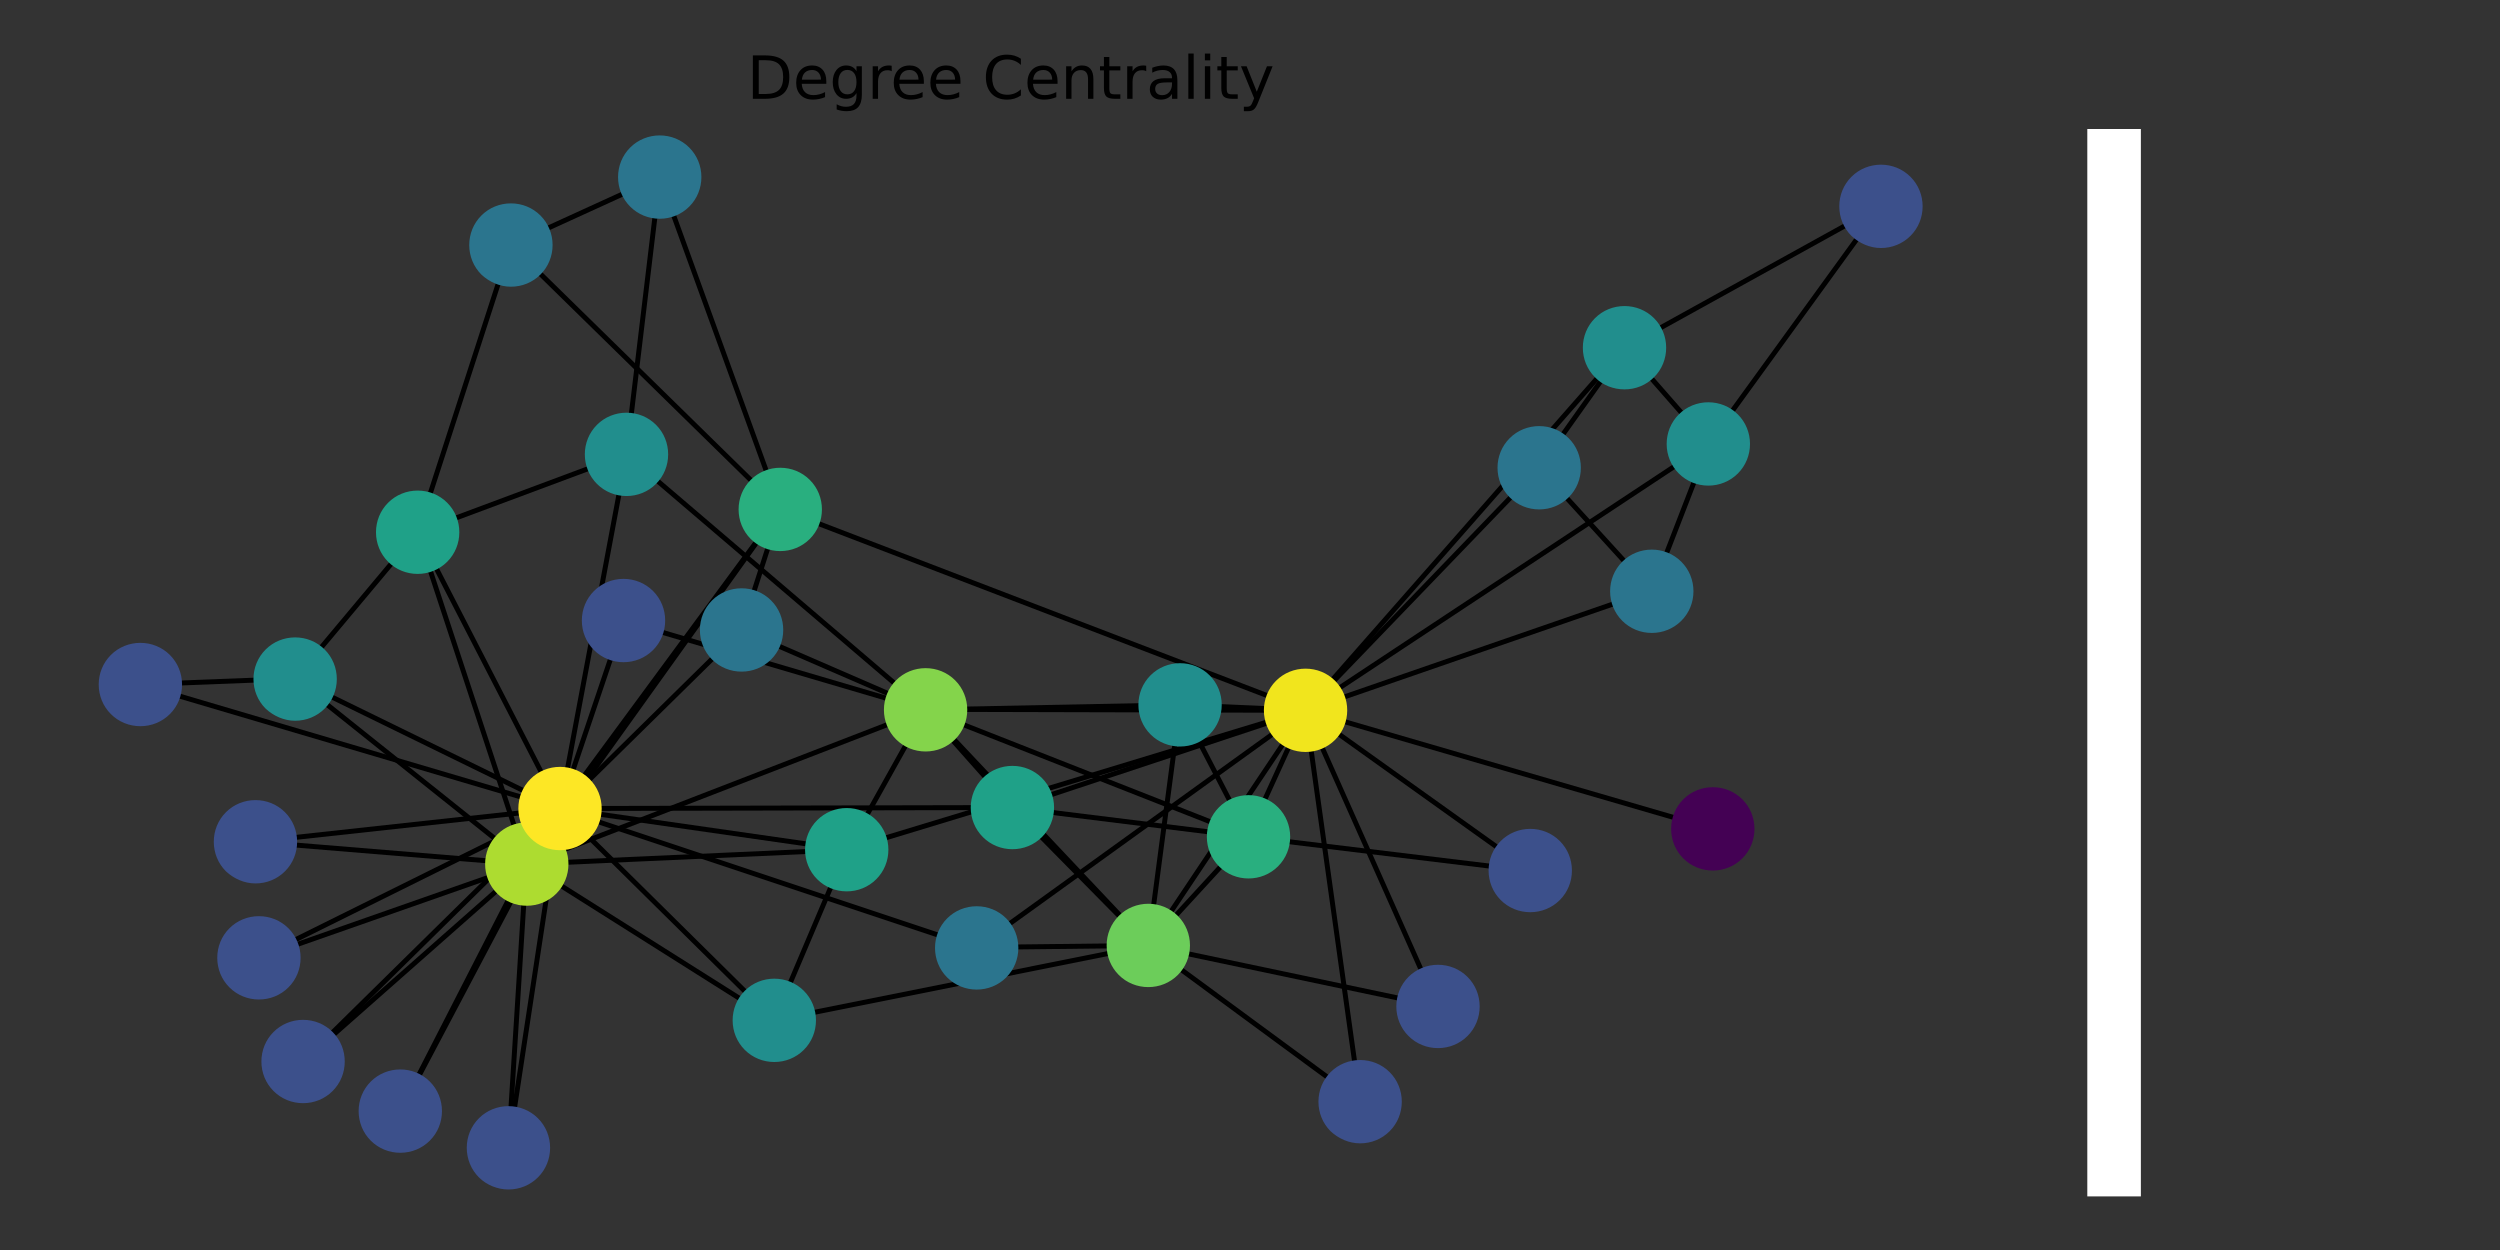 <?xml version="1.0" encoding="utf-8"?>
<!-- Generator: Adobe Illustrator 26.0.2, SVG Export Plug-In . SVG Version: 6.00 Build 0)  -->
<svg version="1.1" id="Layer_1" xmlns="http://www.w3.org/2000/svg" xmlns:xlink="http://www.w3.org/1999/xlink" x="0px" y="0px"
	 viewBox="0 0 504 252" style="enable-background:new 0 0 504 252;" xml:space="preserve">
<rect x="0" y="0" width="504" height="252" fill="#333333" stroke="none"/>
<style type="text/css">
	.st0{fill:none;}
	.st1{clip-path:url(#SVGID_00000093175312297812474020000006227976721560325034_);fill:none;stroke:#000000;stroke-linejoin:round;}
	.st2{clip-path:url(#SVGID_00000103225151153003213180000017348478011228739972_);fill:none;stroke:#000000;stroke-linejoin:round;}
	.st3{clip-path:url(#SVGID_00000005250370547174268430000009516424764876835006_);fill:none;stroke:#000000;stroke-linejoin:round;}
	.st4{clip-path:url(#SVGID_00000029765598623375998520000001057365592131585968_);fill:none;stroke:#000000;stroke-linejoin:round;}
	.st5{clip-path:url(#SVGID_00000038392908970404986030000010983683771697289373_);fill:none;stroke:#000000;stroke-linejoin:round;}
	.st6{clip-path:url(#SVGID_00000092414087786563089050000015516108784505814205_);fill:none;stroke:#000000;stroke-linejoin:round;}
	.st7{clip-path:url(#SVGID_00000049218634127393392470000000511340179864707519_);fill:none;stroke:#000000;stroke-linejoin:round;}
	.st8{clip-path:url(#SVGID_00000144296634815773858810000011984648717409425564_);fill:none;stroke:#000000;stroke-linejoin:round;}
	.st9{clip-path:url(#SVGID_00000119822310731697445950000012140290800362491819_);fill:none;stroke:#000000;stroke-linejoin:round;}
	
		.st10{clip-path:url(#SVGID_00000165935549485515524640000006730748849773810609_);fill:none;stroke:#000000;stroke-linejoin:round;}
	
		.st11{clip-path:url(#SVGID_00000072271565248688164170000001022692167438114985_);fill:none;stroke:#000000;stroke-linejoin:round;}
	
		.st12{clip-path:url(#SVGID_00000090987692604382541520000008785688346965702571_);fill:none;stroke:#000000;stroke-linejoin:round;}
	
		.st13{clip-path:url(#SVGID_00000140730991809461882210000000741288743858033325_);fill:none;stroke:#000000;stroke-linejoin:round;}
	
		.st14{clip-path:url(#SVGID_00000178191940520878374450000016521089025918152585_);fill:none;stroke:#000000;stroke-linejoin:round;}
	
		.st15{clip-path:url(#SVGID_00000111164957012897618400000009896494009676605883_);fill:none;stroke:#000000;stroke-linejoin:round;}
	
		.st16{clip-path:url(#SVGID_00000168084947422427603310000004640576453887368087_);fill:none;stroke:#000000;stroke-linejoin:round;}
	
		.st17{clip-path:url(#SVGID_00000005226493805907462860000005016425108898891431_);fill:none;stroke:#000000;stroke-linejoin:round;}
	
		.st18{clip-path:url(#SVGID_00000122721408257901048440000012089545139368210070_);fill:none;stroke:#000000;stroke-linejoin:round;}
	
		.st19{clip-path:url(#SVGID_00000058571143940790669770000012023100217729871747_);fill:none;stroke:#000000;stroke-linejoin:round;}
	
		.st20{clip-path:url(#SVGID_00000166660533255734685160000007474060192593557679_);fill:none;stroke:#000000;stroke-linejoin:round;}
	
		.st21{clip-path:url(#SVGID_00000009578194545309359830000015243053776999425720_);fill:none;stroke:#000000;stroke-linejoin:round;}
	
		.st22{clip-path:url(#SVGID_00000124847396948458356680000017386170803615889284_);fill:none;stroke:#000000;stroke-linejoin:round;}
	
		.st23{clip-path:url(#SVGID_00000034081334283060427780000017019053094808748943_);fill:none;stroke:#000000;stroke-linejoin:round;}
	
		.st24{clip-path:url(#SVGID_00000168102819780516383280000008643987398550127001_);fill:none;stroke:#000000;stroke-linejoin:round;}
	
		.st25{clip-path:url(#SVGID_00000018237148844192995400000016485844764075288207_);fill:none;stroke:#000000;stroke-linejoin:round;}
	
		.st26{clip-path:url(#SVGID_00000114057956556034055880000007386437251599350413_);fill:none;stroke:#000000;stroke-linejoin:round;}
	
		.st27{clip-path:url(#SVGID_00000053517193075413221450000008490081628292312984_);fill:none;stroke:#000000;stroke-linejoin:round;}
	
		.st28{clip-path:url(#SVGID_00000088114323279693927870000005116512010887631783_);fill:none;stroke:#000000;stroke-linejoin:round;}
	
		.st29{clip-path:url(#SVGID_00000083802243026196221270000015969029286932575677_);fill:none;stroke:#000000;stroke-linejoin:round;}
	
		.st30{clip-path:url(#SVGID_00000065055322742926863530000016925822328898485126_);fill:none;stroke:#000000;stroke-linejoin:round;}
	
		.st31{clip-path:url(#SVGID_00000178194430510359388020000001481034068571980204_);fill:none;stroke:#000000;stroke-linejoin:round;}
	
		.st32{clip-path:url(#SVGID_00000049205109393692071570000013405901086731684753_);fill:none;stroke:#000000;stroke-linejoin:round;}
	
		.st33{clip-path:url(#SVGID_00000070815527492276476460000013142614178484804760_);fill:none;stroke:#000000;stroke-linejoin:round;}
	
		.st34{clip-path:url(#SVGID_00000108268783607382311680000004665684964592384152_);fill:none;stroke:#000000;stroke-linejoin:round;}
	
		.st35{clip-path:url(#SVGID_00000019638776791169600750000008883780452630625976_);fill:none;stroke:#000000;stroke-linejoin:round;}
	
		.st36{clip-path:url(#SVGID_00000072962021373744735170000014609786089514163881_);fill:none;stroke:#000000;stroke-linejoin:round;}
	
		.st37{clip-path:url(#SVGID_00000062906228099120984570000008630238569117223092_);fill:none;stroke:#000000;stroke-linejoin:round;}
	
		.st38{clip-path:url(#SVGID_00000155115708932426051620000015842171624174703799_);fill:none;stroke:#000000;stroke-linejoin:round;}
	
		.st39{clip-path:url(#SVGID_00000131346023915769625200000007369351002105085361_);fill:none;stroke:#000000;stroke-linejoin:round;}
	
		.st40{clip-path:url(#SVGID_00000012460877180013742050000006988916192557471397_);fill:none;stroke:#000000;stroke-linejoin:round;}
	
		.st41{clip-path:url(#SVGID_00000125588336101494454390000013546753034937152412_);fill:none;stroke:#000000;stroke-linejoin:round;}
	
		.st42{clip-path:url(#SVGID_00000052803705260596969960000018114576697144808099_);fill:none;stroke:#000000;stroke-linejoin:round;}
	
		.st43{clip-path:url(#SVGID_00000170998913131506192940000015650355602818706347_);fill:none;stroke:#000000;stroke-linejoin:round;}
	
		.st44{clip-path:url(#SVGID_00000014608723732267526790000006778903383940209828_);fill:none;stroke:#000000;stroke-linejoin:round;}
	
		.st45{clip-path:url(#SVGID_00000039848579378833955510000004862542176871318912_);fill:none;stroke:#000000;stroke-linejoin:round;}
	
		.st46{clip-path:url(#SVGID_00000170277233771124436680000009677940864057521086_);fill:none;stroke:#000000;stroke-linejoin:round;}
	
		.st47{clip-path:url(#SVGID_00000159463390499163677290000006619749867987835064_);fill:none;stroke:#000000;stroke-linejoin:round;}
	
		.st48{clip-path:url(#SVGID_00000006689659703633018740000005299934687347559335_);fill:none;stroke:#000000;stroke-linejoin:round;}
	
		.st49{clip-path:url(#SVGID_00000048484801877054175320000006575969032922851721_);fill:none;stroke:#000000;stroke-linejoin:round;}
	
		.st50{clip-path:url(#SVGID_00000169548661475490252400000006310628633105150613_);fill:none;stroke:#000000;stroke-linejoin:round;}
	
		.st51{clip-path:url(#SVGID_00000110448215057496769170000014128005083977507232_);fill:none;stroke:#000000;stroke-linejoin:round;}
	
		.st52{clip-path:url(#SVGID_00000135691851236237941550000005409024949354270870_);fill:none;stroke:#000000;stroke-linejoin:round;}
	
		.st53{clip-path:url(#SVGID_00000081638594211906500230000017025049156902678400_);fill:none;stroke:#000000;stroke-linejoin:round;}
	
		.st54{clip-path:url(#SVGID_00000022546815583724699580000001988164398170266763_);fill:none;stroke:#000000;stroke-linejoin:round;}
	
		.st55{clip-path:url(#SVGID_00000086684094440878142990000011781503120233827997_);fill:none;stroke:#000000;stroke-linejoin:round;}
	
		.st56{clip-path:url(#SVGID_00000099636414079431327230000017835663682166699910_);fill:none;stroke:#000000;stroke-linejoin:round;}
	
		.st57{clip-path:url(#SVGID_00000134248350972566944040000004541713212528836491_);fill:none;stroke:#000000;stroke-linejoin:round;}
	
		.st58{clip-path:url(#SVGID_00000083063381425489377170000018378556833633869202_);fill:none;stroke:#000000;stroke-linejoin:round;}
	
		.st59{clip-path:url(#SVGID_00000075126457634056254440000015912155576344528802_);fill:none;stroke:#000000;stroke-linejoin:round;}
	
		.st60{clip-path:url(#SVGID_00000105398657802918101980000016113699276233737616_);fill:none;stroke:#000000;stroke-linejoin:round;}
	
		.st61{clip-path:url(#SVGID_00000178925419537245567550000012310026390084454808_);fill:none;stroke:#000000;stroke-linejoin:round;}
	
		.st62{clip-path:url(#SVGID_00000027570999980534465130000017158564592588504492_);fill:none;stroke:#000000;stroke-linejoin:round;}
	
		.st63{clip-path:url(#SVGID_00000099647760085664129880000005980406646685623427_);fill:none;stroke:#000000;stroke-linejoin:round;}
	
		.st64{clip-path:url(#SVGID_00000134960023545441504530000014074048226142833851_);fill:none;stroke:#000000;stroke-linejoin:round;}
	
		.st65{clip-path:url(#SVGID_00000054952813752988336220000009029897059108985255_);fill:none;stroke:#000000;stroke-linejoin:round;}
	
		.st66{clip-path:url(#SVGID_00000130634715425491298830000003101141089127840401_);fill:none;stroke:#000000;stroke-linejoin:round;}
	
		.st67{clip-path:url(#SVGID_00000128450655031089490250000017593371493801993901_);fill:none;stroke:#000000;stroke-linejoin:round;}
	
		.st68{clip-path:url(#SVGID_00000183233117309953525380000004764483605681907123_);fill:none;stroke:#000000;stroke-linejoin:round;}
	
		.st69{clip-path:url(#SVGID_00000028295810161496501070000012992891897410464698_);fill:none;stroke:#000000;stroke-linejoin:round;}
	
		.st70{clip-path:url(#SVGID_00000023959400105415610100000003927107489931555968_);fill:none;stroke:#000000;stroke-linejoin:round;}
	
		.st71{clip-path:url(#SVGID_00000171699022668752217070000005744199390401825666_);fill:none;stroke:#000000;stroke-linejoin:round;}
	
		.st72{clip-path:url(#SVGID_00000174562075656951364330000006547275141071106235_);fill:none;stroke:#000000;stroke-linejoin:round;}
	
		.st73{clip-path:url(#SVGID_00000064340416830840356900000017426374885620781190_);fill:none;stroke:#000000;stroke-linejoin:round;}
	
		.st74{clip-path:url(#SVGID_00000026871662036214804750000011976921934881985423_);fill:none;stroke:#000000;stroke-linejoin:round;}
	
		.st75{clip-path:url(#SVGID_00000011750282667405525840000003010273754887608757_);fill:none;stroke:#000000;stroke-linejoin:round;}
	
		.st76{clip-path:url(#SVGID_00000073709728891894804310000008999425969457771648_);fill:none;stroke:#000000;stroke-linejoin:round;}
	
		.st77{clip-path:url(#SVGID_00000031197911860482215030000007126217127935062420_);fill:none;stroke:#000000;stroke-linejoin:round;}
	
		.st78{clip-path:url(#SVGID_00000048496822368510597180000010032975293211563419_);fill:none;stroke:#000000;stroke-linejoin:round;}
	.st79{clip-path:url(#SVGID_00000159433139856086376380000007225525862514111110_);}
	.st80{fill:#F1E51D;stroke:#F1E51D;stroke-linejoin:round;}
	.st81{clip-path:url(#SVGID_00000144329587144994735650000010060007649842588307_);}
	.st82{fill:#6CCD5A;stroke:#6CCD5A;stroke-linejoin:round;}
	.st83{clip-path:url(#SVGID_00000053538472165841532070000010218384670570722693_);}
	.st84{fill:#84D44B;stroke:#84D44B;stroke-linejoin:round;}
	.st85{clip-path:url(#SVGID_00000065781734151024842970000000931350874181968785_);}
	.st86{fill:#29AF7F;stroke:#29AF7F;stroke-linejoin:round;}
	.st87{clip-path:url(#SVGID_00000067930290041898465460000012474902436414412973_);}
	.st88{fill:#2B758E;stroke:#2B758E;stroke-linejoin:round;}
	.st89{clip-path:url(#SVGID_00000125570259050310317720000004234955039565896359_);}
	.st90{fill:#218E8D;stroke:#218E8D;stroke-linejoin:round;}
	.st91{clip-path:url(#SVGID_00000140014896788614618570000013908604442339905957_);}
	.st92{clip-path:url(#SVGID_00000152952288915456355270000004525446671628145585_);}
	.st93{clip-path:url(#SVGID_00000056401843033585858220000008797505634480679609_);}
	.st94{fill:#1FA188;stroke:#1FA188;stroke-linejoin:round;}
	.st95{clip-path:url(#SVGID_00000105393305159231523130000003102155450926592703_);}
	.st96{fill:#3C508B;stroke:#3C508B;stroke-linejoin:round;}
	.st97{clip-path:url(#SVGID_00000166660710177760125680000015084942406401938328_);}
	.st98{clip-path:url(#SVGID_00000077308146777383413200000015327172505481880462_);}
	.st99{fill:#440154;stroke:#440154;stroke-linejoin:round;}
	.st100{clip-path:url(#SVGID_00000124863490152556254290000005587500433828433585_);}
	.st101{clip-path:url(#SVGID_00000121980286643562842180000012665851412288843428_);}
	.st102{clip-path:url(#SVGID_00000008127047705619682790000011190313004668946864_);}
	.st103{clip-path:url(#SVGID_00000163785659207848420700000010467875416128574886_);}
	.st104{clip-path:url(#SVGID_00000036220458079476783540000005139054574762798773_);}
	.st105{clip-path:url(#SVGID_00000144310999520833465480000001278780545559798157_);}
	.st106{clip-path:url(#SVGID_00000006692071056434779450000009869186228965660562_);}
	.st107{clip-path:url(#SVGID_00000109745538084318668990000018260873538241514880_);}
	.st108{clip-path:url(#SVGID_00000054969591029911540900000015243653020176510107_);}
	.st109{clip-path:url(#SVGID_00000016053301276197022850000009076610378012500135_);}
	.st110{clip-path:url(#SVGID_00000091005147632126355900000004650473320517904776_);}
	.st111{clip-path:url(#SVGID_00000031906846795624294670000004522808590284868500_);}
	.st112{clip-path:url(#SVGID_00000174560027200662918210000015000195767985069993_);}
	.st113{clip-path:url(#SVGID_00000055680433178419559700000005551210998366348166_);}
	.st114{clip-path:url(#SVGID_00000095304672125796000630000010798398441446820737_);}
	.st115{clip-path:url(#SVGID_00000037687373162902793380000003833917306704521656_);}
	.st116{clip-path:url(#SVGID_00000051374742832670670020000009097071575849248900_);}
	.st117{clip-path:url(#SVGID_00000166653605316225937850000012641726716282033555_);}
	.st118{clip-path:url(#SVGID_00000031200079718817405900000011780731771447016108_);}
	.st119{clip-path:url(#SVGID_00000136403442945697510030000009380262867165545663_);}
	.st120{clip-path:url(#SVGID_00000160188432917747955030000013751127328238640054_);}
	.st121{fill:#ADDC30;stroke:#ADDC30;stroke-linejoin:round;}
	.st122{clip-path:url(#SVGID_00000131347736062985174770000013005127314713164934_);}
	.st123{fill:#FDE725;stroke:#FDE725;stroke-linejoin:round;}
	
		.st124{clip-path:url(#SVGID_00000014608546417546737830000002640381678616383163_);fill:#FFFFFF;stroke:#FFFFFF;stroke-width:1.000000e-02;}
</style>
<g id="matplotlib.axis_1">
</g>
<g id="patch_1">
	<path class="st0" d="M0,252h504V0H0V252z"/>
</g>
<g id="axes_1">
	<g id="LineCollection_1">
		<g>
			<g>
				<defs>
					<rect id="SVGID_1_" x="10.8" y="25.9" width="385.9" height="215.3"/>
				</defs>
				<clipPath id="SVGID_00000108277070111058216600000003706699255316897199_">
					<use xlink:href="#SVGID_1_"  style="overflow:visible;"/>
				</clipPath>
				
					<path style="clip-path:url(#SVGID_00000108277070111058216600000003706699255316897199_);fill:none;stroke:#000000;stroke-linejoin:round;" d="
					M263.2,143.2l-31.7,47.4"/>
			</g>
		</g>
		<g>
			<g>
				<defs>
					<rect id="SVGID_00000029745342327644263720000012836521829839117737_" x="10.8" y="25.9" width="385.9" height="215.3"/>
				</defs>
				<clipPath id="SVGID_00000086680879800226593920000012512550692333174956_">
					<use xlink:href="#SVGID_00000029745342327644263720000012836521829839117737_"  style="overflow:visible;"/>
				</clipPath>
				
					<path style="clip-path:url(#SVGID_00000086680879800226593920000012512550692333174956_);fill:none;stroke:#000000;stroke-linejoin:round;" d="
					M263.2,143.2l-76.7-0.2"/>
			</g>
		</g>
		<g>
			<g>
				<defs>
					<rect id="SVGID_00000145040523050079747820000014690916517156490644_" x="10.8" y="25.9" width="385.9" height="215.3"/>
				</defs>
				<clipPath id="SVGID_00000116919211687820503540000005824267179603577005_">
					<use xlink:href="#SVGID_00000145040523050079747820000014690916517156490644_"  style="overflow:visible;"/>
				</clipPath>
				
					<path style="clip-path:url(#SVGID_00000116919211687820503540000005824267179603577005_);fill:none;stroke:#000000;stroke-linejoin:round;" d="
					M263.2,143.2l-11.6,25.4"/>
			</g>
		</g>
		<g>
			<g>
				<defs>
					<rect id="SVGID_00000134928538169911751530000012170523051125397412_" x="10.8" y="25.9" width="385.9" height="215.3"/>
				</defs>
				<clipPath id="SVGID_00000071525776551294007680000012982982262312626574_">
					<use xlink:href="#SVGID_00000134928538169911751530000012170523051125397412_"  style="overflow:visible;"/>
				</clipPath>
				
					<path style="clip-path:url(#SVGID_00000071525776551294007680000012982982262312626574_);fill:none;stroke:#000000;stroke-linejoin:round;" d="
					M263.2,143.2l69.7-24.1"/>
			</g>
		</g>
		<g>
			<g>
				<defs>
					<rect id="SVGID_00000105415423800142121550000016860648394294363803_" x="10.8" y="25.9" width="385.9" height="215.3"/>
				</defs>
				<clipPath id="SVGID_00000132772439175317458890000013932299323155718052_">
					<use xlink:href="#SVGID_00000105415423800142121550000016860648394294363803_"  style="overflow:visible;"/>
				</clipPath>
				
					<path style="clip-path:url(#SVGID_00000132772439175317458890000013932299323155718052_);fill:none;stroke:#000000;stroke-linejoin:round;" d="
					M263.2,143.2l64.2-73.1"/>
			</g>
		</g>
		<g>
			<g>
				<defs>
					<rect id="SVGID_00000137124475892741359040000017857217892627015813_" x="10.8" y="25.9" width="385.9" height="215.3"/>
				</defs>
				<clipPath id="SVGID_00000066490248561367174680000001893607999836211644_">
					<use xlink:href="#SVGID_00000137124475892741359040000017857217892627015813_"  style="overflow:visible;"/>
				</clipPath>
				
					<path style="clip-path:url(#SVGID_00000066490248561367174680000001893607999836211644_);fill:none;stroke:#000000;stroke-linejoin:round;" d="
					M263.2,143.2l81.2-53.7"/>
			</g>
		</g>
		<g>
			<g>
				<defs>
					<rect id="SVGID_00000044162588185636984460000003882689015882853533_" x="10.8" y="25.9" width="385.9" height="215.3"/>
				</defs>
				<clipPath id="SVGID_00000096053416152399880420000011048525990351758210_">
					<use xlink:href="#SVGID_00000044162588185636984460000003882689015882853533_"  style="overflow:visible;"/>
				</clipPath>
				
					<path style="clip-path:url(#SVGID_00000096053416152399880420000011048525990351758210_);fill:none;stroke:#000000;stroke-linejoin:round;" d="
					M263.2,143.2l-25.3-1.1"/>
			</g>
		</g>
		<g>
			<g>
				<defs>
					<rect id="SVGID_00000073712563620161903500000008787294166542808986_" x="10.8" y="25.9" width="385.9" height="215.3"/>
				</defs>
				<clipPath id="SVGID_00000124863127349745465150000007817507053487837868_">
					<use xlink:href="#SVGID_00000073712563620161903500000008787294166542808986_"  style="overflow:visible;"/>
				</clipPath>
				
					<path style="clip-path:url(#SVGID_00000124863127349745465150000007817507053487837868_);fill:none;stroke:#000000;stroke-linejoin:round;" d="
					M263.2,143.2l-92.5,28.1"/>
			</g>
		</g>
		<g>
			<g>
				<defs>
					<rect id="SVGID_00000034088403460842740350000018344769230170524305_" x="10.8" y="25.9" width="385.9" height="215.3"/>
				</defs>
				<clipPath id="SVGID_00000090985804197228068210000007739784543229747355_">
					<use xlink:href="#SVGID_00000034088403460842740350000018344769230170524305_"  style="overflow:visible;"/>
				</clipPath>
				
					<path style="clip-path:url(#SVGID_00000090985804197228068210000007739784543229747355_);fill:none;stroke:#000000;stroke-linejoin:round;" d="
					M263.2,143.2l47.1-48.9"/>
			</g>
		</g>
		<g>
			<g>
				<defs>
					<rect id="SVGID_00000131361392333627773310000014731432157552874402_" x="10.8" y="25.9" width="385.9" height="215.3"/>
				</defs>
				<clipPath id="SVGID_00000175284597805198226560000010479862532110747275_">
					<use xlink:href="#SVGID_00000131361392333627773310000014731432157552874402_"  style="overflow:visible;"/>
				</clipPath>
				
					<path style="clip-path:url(#SVGID_00000175284597805198226560000010479862532110747275_);fill:none;stroke:#000000;stroke-linejoin:round;" d="
					M263.2,143.2l82.1,23.9"/>
			</g>
		</g>
		<g>
			<g>
				<defs>
					<rect id="SVGID_00000012466780808990364780000001438224466837120134_" x="10.8" y="25.9" width="385.9" height="215.3"/>
				</defs>
				<clipPath id="SVGID_00000100379215040539136870000011965670832786831032_">
					<use xlink:href="#SVGID_00000012466780808990364780000001438224466837120134_"  style="overflow:visible;"/>
				</clipPath>
				
					<path style="clip-path:url(#SVGID_00000100379215040539136870000011965670832786831032_);fill:none;stroke:#000000;stroke-linejoin:round;" d="
					M263.2,143.2l45.2,32.3"/>
			</g>
		</g>
		<g>
			<g>
				<defs>
					<rect id="SVGID_00000026144401806770164650000004426872925141793708_" x="10.8" y="25.9" width="385.9" height="215.3"/>
				</defs>
				<clipPath id="SVGID_00000095314210847933919700000014758666553073814164_">
					<use xlink:href="#SVGID_00000026144401806770164650000004426872925141793708_"  style="overflow:visible;"/>
				</clipPath>
				
					<path style="clip-path:url(#SVGID_00000095314210847933919700000014758666553073814164_);fill:none;stroke:#000000;stroke-linejoin:round;" d="
					M263.2,143.2l-59.1,19.6"/>
			</g>
		</g>
		<g>
			<g>
				<defs>
					<rect id="SVGID_00000140723886363278838320000015447184020360860551_" x="10.8" y="25.9" width="385.9" height="215.3"/>
				</defs>
				<clipPath id="SVGID_00000075859134088742199120000007282321386661039006_">
					<use xlink:href="#SVGID_00000140723886363278838320000015447184020360860551_"  style="overflow:visible;"/>
				</clipPath>
				
					<path style="clip-path:url(#SVGID_00000075859134088742199120000007282321386661039006_);fill:none;stroke:#000000;stroke-linejoin:round;" d="
					M263.2,143.2l11,78.8"/>
			</g>
		</g>
		<g>
			<g>
				<defs>
					<rect id="SVGID_00000016794514563157417160000012517756313533949847_" x="10.8" y="25.9" width="385.9" height="215.3"/>
				</defs>
				<clipPath id="SVGID_00000154402503616765384270000015980583048849174462_">
					<use xlink:href="#SVGID_00000016794514563157417160000012517756313533949847_"  style="overflow:visible;"/>
				</clipPath>
				
					<path style="clip-path:url(#SVGID_00000154402503616765384270000015980583048849174462_);fill:none;stroke:#000000;stroke-linejoin:round;" d="
					M263.2,143.2L196.9,191"/>
			</g>
		</g>
		<g>
			<g>
				<defs>
					<rect id="SVGID_00000155865282785328730340000017066579312745841329_" x="10.8" y="25.9" width="385.9" height="215.3"/>
				</defs>
				<clipPath id="SVGID_00000152985538582374664020000014731748716037098650_">
					<use xlink:href="#SVGID_00000155865282785328730340000017066579312745841329_"  style="overflow:visible;"/>
				</clipPath>
				
					<path style="clip-path:url(#SVGID_00000152985538582374664020000014731748716037098650_);fill:none;stroke:#000000;stroke-linejoin:round;" d="
					M263.2,143.2l26.6,59.7"/>
			</g>
		</g>
		<g>
			<g>
				<defs>
					<rect id="SVGID_00000141423317179696904570000008295112177419539390_" x="10.8" y="25.9" width="385.9" height="215.3"/>
				</defs>
				<clipPath id="SVGID_00000101800903073912111140000005550380789423534471_">
					<use xlink:href="#SVGID_00000141423317179696904570000008295112177419539390_"  style="overflow:visible;"/>
				</clipPath>
				
					<path style="clip-path:url(#SVGID_00000101800903073912111140000005550380789423534471_);fill:none;stroke:#000000;stroke-linejoin:round;" d="
					M263.2,143.2l-105.9-40.6"/>
			</g>
		</g>
		<g>
			<g>
				<defs>
					<rect id="SVGID_00000034061261308714587380000016574313793882885252_" x="10.8" y="25.9" width="385.9" height="215.3"/>
				</defs>
				<clipPath id="SVGID_00000111908239266140845290000013163122821965280147_">
					<use xlink:href="#SVGID_00000034061261308714587380000016574313793882885252_"  style="overflow:visible;"/>
				</clipPath>
				
					<path style="clip-path:url(#SVGID_00000111908239266140845290000013163122821965280147_);fill:none;stroke:#000000;stroke-linejoin:round;" d="
					M231.5,190.6L186.6,143"/>
			</g>
		</g>
		<g>
			<g>
				<defs>
					<rect id="SVGID_00000122702605208053416750000010043385235779740843_" x="10.8" y="25.9" width="385.9" height="215.3"/>
				</defs>
				<clipPath id="SVGID_00000144332157645084797960000013582776524382744986_">
					<use xlink:href="#SVGID_00000122702605208053416750000010043385235779740843_"  style="overflow:visible;"/>
				</clipPath>
				
					<path style="clip-path:url(#SVGID_00000144332157645084797960000013582776524382744986_);fill:none;stroke:#000000;stroke-linejoin:round;" d="
					M231.5,190.6l20.2-22"/>
			</g>
		</g>
		<g>
			<g>
				<defs>
					<rect id="SVGID_00000011745739818772991650000009647658812184053180_" x="10.8" y="25.9" width="385.9" height="215.3"/>
				</defs>
				<clipPath id="SVGID_00000013159067506666976100000002418935575592248217_">
					<use xlink:href="#SVGID_00000011745739818772991650000009647658812184053180_"  style="overflow:visible;"/>
				</clipPath>
				
					<path style="clip-path:url(#SVGID_00000013159067506666976100000002418935575592248217_);fill:none;stroke:#000000;stroke-linejoin:round;" d="
					M231.5,190.6l6.4-48.5"/>
			</g>
		</g>
		<g>
			<g>
				<defs>
					<rect id="SVGID_00000084518290166756167270000005199305177914319531_" x="10.8" y="25.9" width="385.9" height="215.3"/>
				</defs>
				<clipPath id="SVGID_00000129928376957561938630000007015589337204185279_">
					<use xlink:href="#SVGID_00000084518290166756167270000005199305177914319531_"  style="overflow:visible;"/>
				</clipPath>
				
					<path style="clip-path:url(#SVGID_00000129928376957561938630000007015589337204185279_);fill:none;stroke:#000000;stroke-linejoin:round;" d="
					M231.5,190.6l-27.4-27.8"/>
			</g>
		</g>
		<g>
			<g>
				<defs>
					<rect id="SVGID_00000088830753502438968680000016404542306022474660_" x="10.8" y="25.9" width="385.9" height="215.3"/>
				</defs>
				<clipPath id="SVGID_00000068654948616138472770000014378839887301518978_">
					<use xlink:href="#SVGID_00000088830753502438968680000016404542306022474660_"  style="overflow:visible;"/>
				</clipPath>
				
					<path style="clip-path:url(#SVGID_00000068654948616138472770000014378839887301518978_);fill:none;stroke:#000000;stroke-linejoin:round;" d="
					M231.5,190.6l42.7,31.4"/>
			</g>
		</g>
		<g>
			<g>
				<defs>
					<rect id="SVGID_00000134963677192842376170000007628565258101368765_" x="10.8" y="25.9" width="385.9" height="215.3"/>
				</defs>
				<clipPath id="SVGID_00000041284965446885272120000011450792638481761980_">
					<use xlink:href="#SVGID_00000134963677192842376170000007628565258101368765_"  style="overflow:visible;"/>
				</clipPath>
				
					<path style="clip-path:url(#SVGID_00000041284965446885272120000011450792638481761980_);fill:none;stroke:#000000;stroke-linejoin:round;" d="
					M231.5,190.6l-34.6,0.4"/>
			</g>
		</g>
		<g>
			<g>
				<defs>
					<rect id="SVGID_00000152246646005155290990000016617690737570462125_" x="10.8" y="25.9" width="385.9" height="215.3"/>
				</defs>
				<clipPath id="SVGID_00000100383687105226367590000010601617167146694300_">
					<use xlink:href="#SVGID_00000152246646005155290990000016617690737570462125_"  style="overflow:visible;"/>
				</clipPath>
				
					<path style="clip-path:url(#SVGID_00000100383687105226367590000010601617167146694300_);fill:none;stroke:#000000;stroke-linejoin:round;" d="
					M231.5,190.6l58.4,12.3"/>
			</g>
		</g>
		<g>
			<g>
				<defs>
					<rect id="SVGID_00000011719142998699054350000006035855921132574620_" x="10.8" y="25.9" width="385.9" height="215.3"/>
				</defs>
				<clipPath id="SVGID_00000031209067179455801260000007165659728973363627_">
					<use xlink:href="#SVGID_00000011719142998699054350000006035855921132574620_"  style="overflow:visible;"/>
				</clipPath>
				
					<path style="clip-path:url(#SVGID_00000031209067179455801260000007165659728973363627_);fill:none;stroke:#000000;stroke-linejoin:round;" d="
					M231.5,190.6l-75.4,15.1"/>
			</g>
		</g>
		<g>
			<g>
				<defs>
					<rect id="SVGID_00000072253485196838995410000013103923632525122214_" x="10.8" y="25.9" width="385.9" height="215.3"/>
				</defs>
				<clipPath id="SVGID_00000081638675077122058330000003286269740935096755_">
					<use xlink:href="#SVGID_00000072253485196838995410000013103923632525122214_"  style="overflow:visible;"/>
				</clipPath>
				
					<path style="clip-path:url(#SVGID_00000081638675077122058330000003286269740935096755_);fill:none;stroke:#000000;stroke-linejoin:round;" d="
					M186.6,143.1l65.1,25.6"/>
			</g>
		</g>
		<g>
			<g>
				<defs>
					<rect id="SVGID_00000119102240645713408480000017368865122452673685_" x="10.8" y="25.9" width="385.9" height="215.3"/>
				</defs>
				<clipPath id="SVGID_00000117644688968992722740000005279356834864642466_">
					<use xlink:href="#SVGID_00000119102240645713408480000017368865122452673685_"  style="overflow:visible;"/>
				</clipPath>
				
					<path style="clip-path:url(#SVGID_00000117644688968992722740000005279356834864642466_);fill:none;stroke:#000000;stroke-linejoin:round;" d="
					M186.6,143.1l51.3-1"/>
			</g>
		</g>
		<g>
			<g>
				<defs>
					<rect id="SVGID_00000132077253085080682670000003503818730156594077_" x="10.8" y="25.9" width="385.9" height="215.3"/>
				</defs>
				<clipPath id="SVGID_00000008849969976140873680000011852396569442404027_">
					<use xlink:href="#SVGID_00000132077253085080682670000003503818730156594077_"  style="overflow:visible;"/>
				</clipPath>
				
					<path style="clip-path:url(#SVGID_00000008849969976140873680000011852396569442404027_);fill:none;stroke:#000000;stroke-linejoin:round;" d="
					M186.6,143.1l-15.8,28.3"/>
			</g>
		</g>
		<g>
			<g>
				<defs>
					<rect id="SVGID_00000113322332246958150910000002330480141566234031_" x="10.8" y="25.9" width="385.9" height="215.3"/>
				</defs>
				<clipPath id="SVGID_00000065060001735639966950000004532524210817635754_">
					<use xlink:href="#SVGID_00000113322332246958150910000002330480141566234031_"  style="overflow:visible;"/>
				</clipPath>
				
					<path style="clip-path:url(#SVGID_00000065060001735639966950000004532524210817635754_);fill:none;stroke:#000000;stroke-linejoin:round;" d="
					M186.6,143.1l-60.8-17.9"/>
			</g>
		</g>
		<g>
			<g>
				<defs>
					<rect id="SVGID_00000088127434942471861000000003778895807339409293_" x="10.8" y="25.9" width="385.9" height="215.3"/>
				</defs>
				<clipPath id="SVGID_00000127036991376999563660000002016788894946485134_">
					<use xlink:href="#SVGID_00000088127434942471861000000003778895807339409293_"  style="overflow:visible;"/>
				</clipPath>
				
					<path style="clip-path:url(#SVGID_00000127036991376999563660000002016788894946485134_);fill:none;stroke:#000000;stroke-linejoin:round;" d="
					M186.6,143.1l17.5,19.7"/>
			</g>
		</g>
		<g>
			<g>
				<defs>
					<rect id="SVGID_00000151516764627593967150000017064330034482992806_" x="10.8" y="25.9" width="385.9" height="215.3"/>
				</defs>
				<clipPath id="SVGID_00000156549863430597198930000015619950952901443739_">
					<use xlink:href="#SVGID_00000151516764627593967150000017064330034482992806_"  style="overflow:visible;"/>
				</clipPath>
				
					<path style="clip-path:url(#SVGID_00000156549863430597198930000015619950952901443739_);fill:none;stroke:#000000;stroke-linejoin:round;" d="
					M186.6,143.1l-60.2-51.4"/>
			</g>
		</g>
		<g>
			<g>
				<defs>
					<rect id="SVGID_00000062901725434196996730000010324415936531447717_" x="10.8" y="25.9" width="385.9" height="215.3"/>
				</defs>
				<clipPath id="SVGID_00000018945794950977872220000006783733942792852878_">
					<use xlink:href="#SVGID_00000062901725434196996730000010324415936531447717_"  style="overflow:visible;"/>
				</clipPath>
				
					<path style="clip-path:url(#SVGID_00000018945794950977872220000006783733942792852878_);fill:none;stroke:#000000;stroke-linejoin:round;" d="
					M186.6,143.1L149.5,127"/>
			</g>
		</g>
		<g>
			<g>
				<defs>
					<rect id="SVGID_00000106147764590803421730000007363560961063757474_" x="10.8" y="25.9" width="385.9" height="215.3"/>
				</defs>
				<clipPath id="SVGID_00000155142452681605810120000013593420121660127393_">
					<use xlink:href="#SVGID_00000106147764590803421730000007363560961063757474_"  style="overflow:visible;"/>
				</clipPath>
				
					<path style="clip-path:url(#SVGID_00000155142452681605810120000013593420121660127393_);fill:none;stroke:#000000;stroke-linejoin:round;" d="
					M186.6,143.1l-80.4,31.1"/>
			</g>
		</g>
		<g>
			<g>
				<defs>
					<rect id="SVGID_00000183951939683629119400000009988956526233210002_" x="10.8" y="25.9" width="385.9" height="215.3"/>
				</defs>
				<clipPath id="SVGID_00000021814209053060602840000016595847489443331975_">
					<use xlink:href="#SVGID_00000183951939683629119400000009988956526233210002_"  style="overflow:visible;"/>
				</clipPath>
				
					<path style="clip-path:url(#SVGID_00000021814209053060602840000016595847489443331975_);fill:none;stroke:#000000;stroke-linejoin:round;" d="
					M251.7,168.7l-13.8-26.6"/>
			</g>
		</g>
		<g>
			<g>
				<defs>
					<rect id="SVGID_00000126295910383385378980000001403283807272065964_" x="10.8" y="25.9" width="385.9" height="215.3"/>
				</defs>
				<clipPath id="SVGID_00000093144656496811165150000006677731431623246269_">
					<use xlink:href="#SVGID_00000126295910383385378980000001403283807272065964_"  style="overflow:visible;"/>
				</clipPath>
				
					<path style="clip-path:url(#SVGID_00000093144656496811165150000006677731431623246269_);fill:none;stroke:#000000;stroke-linejoin:round;" d="
					M251.7,168.7l56.8,6.9"/>
			</g>
		</g>
		<g>
			<g>
				<defs>
					<rect id="SVGID_00000112611849016421386190000000448438660690591919_" x="10.8" y="25.9" width="385.9" height="215.3"/>
				</defs>
				<clipPath id="SVGID_00000023968190619536001380000009058100842849749942_">
					<use xlink:href="#SVGID_00000112611849016421386190000000448438660690591919_"  style="overflow:visible;"/>
				</clipPath>
				
					<path style="clip-path:url(#SVGID_00000023968190619536001380000009058100842849749942_);fill:none;stroke:#000000;stroke-linejoin:round;" d="
					M251.7,168.7l-47.6-5.9"/>
			</g>
		</g>
		<g>
			<g>
				<defs>
					<rect id="SVGID_00000041255279201666913500000016719026537444352642_" x="10.8" y="25.9" width="385.9" height="215.3"/>
				</defs>
				<clipPath id="SVGID_00000182516478049414923010000008743401873055647157_">
					<use xlink:href="#SVGID_00000041255279201666913500000016719026537444352642_"  style="overflow:visible;"/>
				</clipPath>
				
					<path style="clip-path:url(#SVGID_00000182516478049414923010000008743401873055647157_);fill:none;stroke:#000000;stroke-linejoin:round;" d="
					M333,119.2l11.5-29.7"/>
			</g>
		</g>
		<g>
			<g>
				<defs>
					<rect id="SVGID_00000013876764666096238890000013466453048323436722_" x="10.8" y="25.9" width="385.9" height="215.3"/>
				</defs>
				<clipPath id="SVGID_00000061438100596979166350000012952394393258406809_">
					<use xlink:href="#SVGID_00000013876764666096238890000013466453048323436722_"  style="overflow:visible;"/>
				</clipPath>
				
					<path style="clip-path:url(#SVGID_00000061438100596979166350000012952394393258406809_);fill:none;stroke:#000000;stroke-linejoin:round;" d="
					M333,119.2l-22.7-24.9"/>
			</g>
		</g>
		<g>
			<g>
				<defs>
					<rect id="SVGID_00000109009205059205975830000001891778882391178371_" x="10.8" y="25.9" width="385.9" height="215.3"/>
				</defs>
				<clipPath id="SVGID_00000018957596482327833070000004058306770121835198_">
					<use xlink:href="#SVGID_00000109009205059205975830000001891778882391178371_"  style="overflow:visible;"/>
				</clipPath>
				
					<path style="clip-path:url(#SVGID_00000018957596482327833070000004058306770121835198_);fill:none;stroke:#000000;stroke-linejoin:round;" d="
					M327.5,70.1l17,19.4"/>
			</g>
		</g>
		<g>
			<g>
				<defs>
					<rect id="SVGID_00000075846546327276504370000004544494820790890899_" x="10.8" y="25.9" width="385.9" height="215.3"/>
				</defs>
				<clipPath id="SVGID_00000146457894407429511310000015558609484942958006_">
					<use xlink:href="#SVGID_00000075846546327276504370000004544494820790890899_"  style="overflow:visible;"/>
				</clipPath>
				
					<path style="clip-path:url(#SVGID_00000146457894407429511310000015558609484942958006_);fill:none;stroke:#000000;stroke-linejoin:round;" d="
					M327.5,70.1l-17.2,24.2"/>
			</g>
		</g>
		<g>
			<g>
				<defs>
					<rect id="SVGID_00000075139247264710024580000004816990875282975414_" x="10.8" y="25.9" width="385.9" height="215.3"/>
				</defs>
				<clipPath id="SVGID_00000079475632246478714520000002340692583825183888_">
					<use xlink:href="#SVGID_00000075139247264710024580000004816990875282975414_"  style="overflow:visible;"/>
				</clipPath>
				
					<path style="clip-path:url(#SVGID_00000079475632246478714520000002340692583825183888_);fill:none;stroke:#000000;stroke-linejoin:round;" d="
					M327.5,70.1l51.7-28.6"/>
			</g>
		</g>
		<g>
			<g>
				<defs>
					<rect id="SVGID_00000004515230976273204630000000558339826883297968_" x="10.8" y="25.9" width="385.9" height="215.3"/>
				</defs>
				<clipPath id="SVGID_00000178907934176756115930000013693916441609872780_">
					<use xlink:href="#SVGID_00000004515230976273204630000000558339826883297968_"  style="overflow:visible;"/>
				</clipPath>
				
					<path style="clip-path:url(#SVGID_00000178907934176756115930000013693916441609872780_);fill:none;stroke:#000000;stroke-linejoin:round;" d="
					M344.4,89.5l34.8-48"/>
			</g>
		</g>
		<g>
			<g>
				<defs>
					<rect id="SVGID_00000165938237606834696250000006373001398735972993_" x="10.8" y="25.9" width="385.9" height="215.3"/>
				</defs>
				<clipPath id="SVGID_00000039833179167171293640000004520008922918395783_">
					<use xlink:href="#SVGID_00000165938237606834696250000006373001398735972993_"  style="overflow:visible;"/>
				</clipPath>
				
					<path style="clip-path:url(#SVGID_00000039833179167171293640000004520008922918395783_);fill:none;stroke:#000000;stroke-linejoin:round;" d="
					M170.7,171.3l-14.6,34.4"/>
			</g>
		</g>
		<g>
			<g>
				<defs>
					<rect id="SVGID_00000041982798598368341190000015307476409945959306_" x="10.8" y="25.9" width="385.9" height="215.3"/>
				</defs>
				<clipPath id="SVGID_00000031185496436484926800000013344553420530273208_">
					<use xlink:href="#SVGID_00000041982798598368341190000015307476409945959306_"  style="overflow:visible;"/>
				</clipPath>
				
					<path style="clip-path:url(#SVGID_00000031185496436484926800000013344553420530273208_);fill:none;stroke:#000000;stroke-linejoin:round;" d="
					M170.7,171.3l-64.6,2.9"/>
			</g>
		</g>
		<g>
			<g>
				<defs>
					<rect id="SVGID_00000138565804336402052310000003718990725902291097_" x="10.8" y="25.9" width="385.9" height="215.3"/>
				</defs>
				<clipPath id="SVGID_00000071541206448513274880000016526701368328283292_">
					<use xlink:href="#SVGID_00000138565804336402052310000003718990725902291097_"  style="overflow:visible;"/>
				</clipPath>
				
					<path style="clip-path:url(#SVGID_00000071541206448513274880000016526701368328283292_);fill:none;stroke:#000000;stroke-linejoin:round;" d="
					M170.7,171.3l-57.8-8.3"/>
			</g>
		</g>
		<g>
			<g>
				<defs>
					<rect id="SVGID_00000075149058653603369080000009546431782188854156_" x="10.8" y="25.9" width="385.9" height="215.3"/>
				</defs>
				<clipPath id="SVGID_00000049199540291771590250000006506634366109742222_">
					<use xlink:href="#SVGID_00000075149058653603369080000009546431782188854156_"  style="overflow:visible;"/>
				</clipPath>
				
					<path style="clip-path:url(#SVGID_00000049199540291771590250000006506634366109742222_);fill:none;stroke:#000000;stroke-linejoin:round;" d="
					M125.7,125.1L112.9,163"/>
			</g>
		</g>
		<g>
			<g>
				<defs>
					<rect id="SVGID_00000072996456120296575430000007258251378633176755_" x="10.8" y="25.9" width="385.9" height="215.3"/>
				</defs>
				<clipPath id="SVGID_00000172417816826226205150000009785426257785984915_">
					<use xlink:href="#SVGID_00000072996456120296575430000007258251378633176755_"  style="overflow:visible;"/>
				</clipPath>
				
					<path style="clip-path:url(#SVGID_00000172417816826226205150000009785426257785984915_);fill:none;stroke:#000000;stroke-linejoin:round;" d="
					M204.1,162.8l-91.2,0.2"/>
			</g>
		</g>
		<g>
			<g>
				<defs>
					<rect id="SVGID_00000183248107754175846610000008686279434869150130_" x="10.8" y="25.9" width="385.9" height="215.3"/>
				</defs>
				<clipPath id="SVGID_00000031182748118538402370000004089066651198861476_">
					<use xlink:href="#SVGID_00000183248107754175846610000008686279434869150130_"  style="overflow:visible;"/>
				</clipPath>
				
					<path style="clip-path:url(#SVGID_00000031182748118538402370000004089066651198861476_);fill:none;stroke:#000000;stroke-linejoin:round;" d="
					M52.2,193.1l53.9-18.9"/>
			</g>
		</g>
		<g>
			<g>
				<defs>
					<rect id="SVGID_00000119116491845627638520000005488932414703792277_" x="10.8" y="25.9" width="385.9" height="215.3"/>
				</defs>
				<clipPath id="SVGID_00000163044698159416903950000001354414403132110232_">
					<use xlink:href="#SVGID_00000119116491845627638520000005488932414703792277_"  style="overflow:visible;"/>
				</clipPath>
				
					<path style="clip-path:url(#SVGID_00000163044698159416903950000001354414403132110232_);fill:none;stroke:#000000;stroke-linejoin:round;" d="
					M52.2,193.1l60.7-30.1"/>
			</g>
		</g>
		<g>
			<g>
				<defs>
					<rect id="SVGID_00000170991853221442622790000002299417156718649279_" x="10.8" y="25.9" width="385.9" height="215.3"/>
				</defs>
				<clipPath id="SVGID_00000149377653255612704710000009872485289630363569_">
					<use xlink:href="#SVGID_00000170991853221442622790000002299417156718649279_"  style="overflow:visible;"/>
				</clipPath>
				
					<path style="clip-path:url(#SVGID_00000149377653255612704710000009872485289630363569_);fill:none;stroke:#000000;stroke-linejoin:round;" d="
					M80.7,224l25.5-49.8"/>
			</g>
		</g>
		<g>
			<g>
				<defs>
					<rect id="SVGID_00000025424976015258606030000000822111315339406492_" x="10.8" y="25.9" width="385.9" height="215.3"/>
				</defs>
				<clipPath id="SVGID_00000018926629666264339610000016637377005970869900_">
					<use xlink:href="#SVGID_00000025424976015258606030000000822111315339406492_"  style="overflow:visible;"/>
				</clipPath>
				
					<path style="clip-path:url(#SVGID_00000018926629666264339610000016637377005970869900_);fill:none;stroke:#000000;stroke-linejoin:round;" d="
					M80.7,224l32.2-61"/>
			</g>
		</g>
		<g>
			<g>
				<defs>
					<rect id="SVGID_00000034077568340555064270000011914751415896377508_" x="10.8" y="25.9" width="385.9" height="215.3"/>
				</defs>
				<clipPath id="SVGID_00000116229818834425332060000012588604758755234945_">
					<use xlink:href="#SVGID_00000034077568340555064270000011914751415896377508_"  style="overflow:visible;"/>
				</clipPath>
				
					<path style="clip-path:url(#SVGID_00000116229818834425332060000012588604758755234945_);fill:none;stroke:#000000;stroke-linejoin:round;" d="
					M61.1,214l45.1-39.8"/>
			</g>
		</g>
		<g>
			<g>
				<defs>
					<rect id="SVGID_00000048499368913007287600000014261411280625404853_" x="10.8" y="25.9" width="385.9" height="215.3"/>
				</defs>
				<clipPath id="SVGID_00000031198855186727377570000017223775330880603318_">
					<use xlink:href="#SVGID_00000048499368913007287600000014261411280625404853_"  style="overflow:visible;"/>
				</clipPath>
				
					<path style="clip-path:url(#SVGID_00000031198855186727377570000017223775330880603318_);fill:none;stroke:#000000;stroke-linejoin:round;" d="
					M61.1,214l51.8-51"/>
			</g>
		</g>
		<g>
			<g>
				<defs>
					<rect id="SVGID_00000132047267859157616840000011516814291000884099_" x="10.8" y="25.9" width="385.9" height="215.3"/>
				</defs>
				<clipPath id="SVGID_00000088835045908177929740000008628093880937304507_">
					<use xlink:href="#SVGID_00000132047267859157616840000011516814291000884099_"  style="overflow:visible;"/>
				</clipPath>
				
					<path style="clip-path:url(#SVGID_00000088835045908177929740000008628093880937304507_);fill:none;stroke:#000000;stroke-linejoin:round;" d="
					M196.9,191.1l-84-28"/>
			</g>
		</g>
		<g>
			<g>
				<defs>
					<rect id="SVGID_00000105409828833996205400000010648358944216219035_" x="10.8" y="25.9" width="385.9" height="215.3"/>
				</defs>
				<clipPath id="SVGID_00000027595463741716393250000003810473369162562975_">
					<use xlink:href="#SVGID_00000105409828833996205400000010648358944216219035_"  style="overflow:visible;"/>
				</clipPath>
				
					<path style="clip-path:url(#SVGID_00000027595463741716393250000003810473369162562975_);fill:none;stroke:#000000;stroke-linejoin:round;" d="
					M102.5,231.4l3.6-57.2"/>
			</g>
		</g>
		<g>
			<g>
				<defs>
					<rect id="SVGID_00000182493273477864226700000006760204810068594367_" x="10.8" y="25.9" width="385.9" height="215.3"/>
				</defs>
				<clipPath id="SVGID_00000071531811152325864770000016330719699524173974_">
					<use xlink:href="#SVGID_00000182493273477864226700000006760204810068594367_"  style="overflow:visible;"/>
				</clipPath>
				
					<path style="clip-path:url(#SVGID_00000071531811152325864770000016330719699524173974_);fill:none;stroke:#000000;stroke-linejoin:round;" d="
					M102.5,231.4l10.4-68.4"/>
			</g>
		</g>
		<g>
			<g>
				<defs>
					<rect id="SVGID_00000067943730289207678740000012900831325141575590_" x="10.8" y="25.9" width="385.9" height="215.3"/>
				</defs>
				<clipPath id="SVGID_00000009584432038077355060000015685012228995440770_">
					<use xlink:href="#SVGID_00000067943730289207678740000012900831325141575590_"  style="overflow:visible;"/>
				</clipPath>
				
					<path style="clip-path:url(#SVGID_00000009584432038077355060000015685012228995440770_);fill:none;stroke:#000000;stroke-linejoin:round;" d="
					M51.5,169.7l54.7,4.5"/>
			</g>
		</g>
		<g>
			<g>
				<defs>
					<rect id="SVGID_00000075156528511679636160000017568558772651490462_" x="10.8" y="25.9" width="385.9" height="215.3"/>
				</defs>
				<clipPath id="SVGID_00000177479401329666791200000014487876871038619296_">
					<use xlink:href="#SVGID_00000075156528511679636160000017568558772651490462_"  style="overflow:visible;"/>
				</clipPath>
				
					<path style="clip-path:url(#SVGID_00000177479401329666791200000014487876871038619296_);fill:none;stroke:#000000;stroke-linejoin:round;" d="
					M51.5,169.7l61.4-6.7"/>
			</g>
		</g>
		<g>
			<g>
				<defs>
					<rect id="SVGID_00000134234359180662136480000003992440055653744550_" x="10.8" y="25.9" width="385.9" height="215.3"/>
				</defs>
				<clipPath id="SVGID_00000031899675229696466110000016962006269596856993_">
					<use xlink:href="#SVGID_00000134234359180662136480000003992440055653744550_"  style="overflow:visible;"/>
				</clipPath>
				
					<path style="clip-path:url(#SVGID_00000031899675229696466110000016962006269596856993_);fill:none;stroke:#000000;stroke-linejoin:round;" d="
					M84.2,107.3l18.8-58"/>
			</g>
		</g>
		<g>
			<g>
				<defs>
					<rect id="SVGID_00000116201188145292893860000015326985743845935294_" x="10.8" y="25.9" width="385.9" height="215.3"/>
				</defs>
				<clipPath id="SVGID_00000017494897319791382790000007479112155708042388_">
					<use xlink:href="#SVGID_00000116201188145292893860000015326985743845935294_"  style="overflow:visible;"/>
				</clipPath>
				
					<path style="clip-path:url(#SVGID_00000017494897319791382790000007479112155708042388_);fill:none;stroke:#000000;stroke-linejoin:round;" d="
					M84.2,107.3l42.1-15.7"/>
			</g>
		</g>
		<g>
			<g>
				<defs>
					<rect id="SVGID_00000050635820239888444350000005399286872373091714_" x="10.8" y="25.9" width="385.9" height="215.3"/>
				</defs>
				<clipPath id="SVGID_00000171001283291373185040000012586649876526929847_">
					<use xlink:href="#SVGID_00000050635820239888444350000005399286872373091714_"  style="overflow:visible;"/>
				</clipPath>
				
					<path style="clip-path:url(#SVGID_00000171001283291373185040000012586649876526929847_);fill:none;stroke:#000000;stroke-linejoin:round;" d="
					M84.2,107.3l-24.7,29.5"/>
			</g>
		</g>
		<g>
			<g>
				<defs>
					<rect id="SVGID_00000026161556184859857750000014428493826036955794_" x="10.8" y="25.9" width="385.9" height="215.3"/>
				</defs>
				<clipPath id="SVGID_00000088121818645214141540000018338536749788926599_">
					<use xlink:href="#SVGID_00000026161556184859857750000014428493826036955794_"  style="overflow:visible;"/>
				</clipPath>
				
					<path style="clip-path:url(#SVGID_00000088121818645214141540000018338536749788926599_);fill:none;stroke:#000000;stroke-linejoin:round;" d="
					M84.2,107.3l22,66.9"/>
			</g>
		</g>
		<g>
			<g>
				<defs>
					<rect id="SVGID_00000164505651170123956220000003513274092066249365_" x="10.8" y="25.9" width="385.9" height="215.3"/>
				</defs>
				<clipPath id="SVGID_00000157274656503638387910000008062919935365137572_">
					<use xlink:href="#SVGID_00000164505651170123956220000003513274092066249365_"  style="overflow:visible;"/>
				</clipPath>
				
					<path style="clip-path:url(#SVGID_00000157274656503638387910000008062919935365137572_);fill:none;stroke:#000000;stroke-linejoin:round;" d="
					M84.2,107.3l28.7,55.7"/>
			</g>
		</g>
		<g>
			<g>
				<defs>
					<rect id="SVGID_00000053512886728371594070000014733473207648947606_" x="10.8" y="25.9" width="385.9" height="215.3"/>
				</defs>
				<clipPath id="SVGID_00000183930650598286593890000009400612857239268764_">
					<use xlink:href="#SVGID_00000053512886728371594070000014733473207648947606_"  style="overflow:visible;"/>
				</clipPath>
				
					<path style="clip-path:url(#SVGID_00000183930650598286593890000009400612857239268764_);fill:none;stroke:#000000;stroke-linejoin:round;" d="
					M133,35.7l-30,13.7"/>
			</g>
		</g>
		<g>
			<g>
				<defs>
					<rect id="SVGID_00000161633593193815653830000013229117159776148371_" x="10.8" y="25.9" width="385.9" height="215.3"/>
				</defs>
				<clipPath id="SVGID_00000018950063387564235190000005158997529592446372_">
					<use xlink:href="#SVGID_00000161633593193815653830000013229117159776148371_"  style="overflow:visible;"/>
				</clipPath>
				
					<path style="clip-path:url(#SVGID_00000018950063387564235190000005158997529592446372_);fill:none;stroke:#000000;stroke-linejoin:round;" d="
					M133,35.7l-6.7,55.9"/>
			</g>
		</g>
		<g>
			<g>
				<defs>
					<rect id="SVGID_00000068651361644018143970000009012454391272186760_" x="10.8" y="25.9" width="385.9" height="215.3"/>
				</defs>
				<clipPath id="SVGID_00000173874977764559014270000003072827509975535252_">
					<use xlink:href="#SVGID_00000068651361644018143970000009012454391272186760_"  style="overflow:visible;"/>
				</clipPath>
				
					<path style="clip-path:url(#SVGID_00000173874977764559014270000003072827509975535252_);fill:none;stroke:#000000;stroke-linejoin:round;" d="
					M133,35.7l24.3,67"/>
			</g>
		</g>
		<g>
			<g>
				<defs>
					<rect id="SVGID_00000168105923369975797670000004352597471580235141_" x="10.8" y="25.9" width="385.9" height="215.3"/>
				</defs>
				<clipPath id="SVGID_00000039845025789701456310000003623555915565192585_">
					<use xlink:href="#SVGID_00000168105923369975797670000004352597471580235141_"  style="overflow:visible;"/>
				</clipPath>
				
					<path style="clip-path:url(#SVGID_00000039845025789701456310000003623555915565192585_);fill:none;stroke:#000000;stroke-linejoin:round;" d="
					M103,49.4l54.4,53.3"/>
			</g>
		</g>
		<g>
			<g>
				<defs>
					<rect id="SVGID_00000075155368139793150640000000272009492708534946_" x="10.8" y="25.9" width="385.9" height="215.3"/>
				</defs>
				<clipPath id="SVGID_00000131327107674719104020000000618296490248787096_">
					<use xlink:href="#SVGID_00000075155368139793150640000000272009492708534946_"  style="overflow:visible;"/>
				</clipPath>
				
					<path style="clip-path:url(#SVGID_00000131327107674719104020000000618296490248787096_);fill:none;stroke:#000000;stroke-linejoin:round;" d="
					M28.3,138l31.2-1.2"/>
			</g>
		</g>
		<g>
			<g>
				<defs>
					<rect id="SVGID_00000083772771596098027560000016508281301867108535_" x="10.8" y="25.9" width="385.9" height="215.3"/>
				</defs>
				<clipPath id="SVGID_00000068655234772623280950000017593071839262068352_">
					<use xlink:href="#SVGID_00000083772771596098027560000016508281301867108535_"  style="overflow:visible;"/>
				</clipPath>
				
					<path style="clip-path:url(#SVGID_00000068655234772623280950000017593071839262068352_);fill:none;stroke:#000000;stroke-linejoin:round;" d="
					M28.3,138l84.6,25"/>
			</g>
		</g>
		<g>
			<g>
				<defs>
					<rect id="SVGID_00000118360397883079021530000015089811413464433081_" x="10.8" y="25.9" width="385.9" height="215.3"/>
				</defs>
				<clipPath id="SVGID_00000080191596361337924540000009923394195088728973_">
					<use xlink:href="#SVGID_00000118360397883079021530000015089811413464433081_"  style="overflow:visible;"/>
				</clipPath>
				
					<path style="clip-path:url(#SVGID_00000080191596361337924540000009923394195088728973_);fill:none;stroke:#000000;stroke-linejoin:round;" d="
					M126.3,91.6L112.9,163"/>
			</g>
		</g>
		<g>
			<g>
				<defs>
					<rect id="SVGID_00000008143168595003400870000015226200413590542213_" x="10.8" y="25.9" width="385.9" height="215.3"/>
				</defs>
				<clipPath id="SVGID_00000064326997907141484160000007130895570661910452_">
					<use xlink:href="#SVGID_00000008143168595003400870000015226200413590542213_"  style="overflow:visible;"/>
				</clipPath>
				
					<path style="clip-path:url(#SVGID_00000064326997907141484160000007130895570661910452_);fill:none;stroke:#000000;stroke-linejoin:round;" d="
					M149.5,127l7.8-24.3"/>
			</g>
		</g>
		<g>
			<g>
				<defs>
					<rect id="SVGID_00000080204183604743595850000001109676778454479516_" x="10.8" y="25.9" width="385.9" height="215.3"/>
				</defs>
				<clipPath id="SVGID_00000071519401569192628280000011411456864929480375_">
					<use xlink:href="#SVGID_00000080204183604743595850000001109676778454479516_"  style="overflow:visible;"/>
				</clipPath>
				
					<path style="clip-path:url(#SVGID_00000071519401569192628280000011411456864929480375_);fill:none;stroke:#000000;stroke-linejoin:round;" d="
					M149.5,127l-36.6,36"/>
			</g>
		</g>
		<g>
			<g>
				<defs>
					<rect id="SVGID_00000131355433239313386250000009863698115110065539_" x="10.8" y="25.9" width="385.9" height="215.3"/>
				</defs>
				<clipPath id="SVGID_00000073716580234041202460000004470126169234091672_">
					<use xlink:href="#SVGID_00000131355433239313386250000009863698115110065539_"  style="overflow:visible;"/>
				</clipPath>
				
					<path style="clip-path:url(#SVGID_00000073716580234041202460000004470126169234091672_);fill:none;stroke:#000000;stroke-linejoin:round;" d="
					M59.5,136.9l46.7,37.3"/>
			</g>
		</g>
		<g>
			<g>
				<defs>
					<rect id="SVGID_00000086672263334915562640000015405661446129031324_" x="10.8" y="25.9" width="385.9" height="215.3"/>
				</defs>
				<clipPath id="SVGID_00000129910239158694046660000012131679506498594469_">
					<use xlink:href="#SVGID_00000086672263334915562640000015405661446129031324_"  style="overflow:visible;"/>
				</clipPath>
				
					<path style="clip-path:url(#SVGID_00000129910239158694046660000012131679506498594469_);fill:none;stroke:#000000;stroke-linejoin:round;" d="
					M59.5,136.9l53.4,26.1"/>
			</g>
		</g>
		<g>
			<g>
				<defs>
					<rect id="SVGID_00000097462359513547257310000011891350526243513220_" x="10.8" y="25.9" width="385.9" height="215.3"/>
				</defs>
				<clipPath id="SVGID_00000169525640336428051980000016489520588398089364_">
					<use xlink:href="#SVGID_00000097462359513547257310000011891350526243513220_"  style="overflow:visible;"/>
				</clipPath>
				
					<path style="clip-path:url(#SVGID_00000169525640336428051980000016489520588398089364_);fill:none;stroke:#000000;stroke-linejoin:round;" d="
					M156.1,205.7l-49.9-31.5"/>
			</g>
		</g>
		<g>
			<g>
				<defs>
					<rect id="SVGID_00000154420282327564021650000018323342191039339154_" x="10.8" y="25.9" width="385.9" height="215.3"/>
				</defs>
				<clipPath id="SVGID_00000147930186331786440220000005568281817332244869_">
					<use xlink:href="#SVGID_00000154420282327564021650000018323342191039339154_"  style="overflow:visible;"/>
				</clipPath>
				
					<path style="clip-path:url(#SVGID_00000147930186331786440220000005568281817332244869_);fill:none;stroke:#000000;stroke-linejoin:round;" d="
					M156.1,205.7L112.9,163"/>
			</g>
		</g>
		<g>
			<g>
				<defs>
					<rect id="SVGID_00000085217810081699268140000008664318709370464431_" x="10.8" y="25.9" width="385.9" height="215.3"/>
				</defs>
				<clipPath id="SVGID_00000034768866461618113820000010938946817226234793_">
					<use xlink:href="#SVGID_00000085217810081699268140000008664318709370464431_"  style="overflow:visible;"/>
				</clipPath>
				
					<path style="clip-path:url(#SVGID_00000034768866461618113820000010938946817226234793_);fill:none;stroke:#000000;stroke-linejoin:round;" d="
					M157.3,102.7l-51.2,71.5"/>
			</g>
		</g>
		<g>
			<g>
				<defs>
					<rect id="SVGID_00000179637256863933383650000013123566317246400440_" x="10.8" y="25.9" width="385.9" height="215.3"/>
				</defs>
				<clipPath id="SVGID_00000126319384569162435770000018111978594397962652_">
					<use xlink:href="#SVGID_00000179637256863933383650000013123566317246400440_"  style="overflow:visible;"/>
				</clipPath>
				
					<path style="clip-path:url(#SVGID_00000126319384569162435770000018111978594397962652_);fill:none;stroke:#000000;stroke-linejoin:round;" d="
					M157.3,102.7L112.9,163"/>
			</g>
		</g>
		<g>
			<g>
				<defs>
					<rect id="SVGID_00000082346951607211407650000010923411888148792990_" x="10.8" y="25.9" width="385.9" height="215.3"/>
				</defs>
				<clipPath id="SVGID_00000005961177095245462370000004539001792407948223_">
					<use xlink:href="#SVGID_00000082346951607211407650000010923411888148792990_"  style="overflow:visible;"/>
				</clipPath>
				
					<path style="clip-path:url(#SVGID_00000005961177095245462370000004539001792407948223_);fill:none;stroke:#000000;stroke-linejoin:round;" d="
					M106.2,174.2l6.7-11.2"/>
			</g>
		</g>
	</g>
	<g id="PathCollection_1">
		<g>
			<g>
				<defs>
					<rect id="SVGID_00000077324092949405484860000010213400052035994518_" x="10.8" y="25.9" width="385.9" height="215.3"/>
				</defs>
				<clipPath id="SVGID_00000098197142237535439100000006337298600432370060_">
					<use xlink:href="#SVGID_00000077324092949405484860000010213400052035994518_"  style="overflow:visible;"/>
				</clipPath>
				<g style="clip-path:url(#SVGID_00000098197142237535439100000006337298600432370060_);">
					<g>
						<path id="C0_0_f13f353558" class="st80" d="M263.2,151.1c2.1,0,4.1-0.8,5.6-2.3s2.3-3.5,2.3-5.6s-0.8-4.1-2.3-5.6
							s-3.5-2.3-5.6-2.3s-4.1,0.8-5.6,2.3s-2.3,3.5-2.3,5.6s0.8,4.1,2.3,5.6S261.1,151.1,263.2,151.1z"/>
					</g>
				</g>
			</g>
		</g>
		<g>
			<g>
				<defs>
					<rect id="SVGID_00000006700412977786137140000002395142798082383757_" x="10.8" y="25.9" width="385.9" height="215.3"/>
				</defs>
				<clipPath id="SVGID_00000164489951538386373170000003733674914552417944_">
					<use xlink:href="#SVGID_00000006700412977786137140000002395142798082383757_"  style="overflow:visible;"/>
				</clipPath>
				<g style="clip-path:url(#SVGID_00000164489951538386373170000003733674914552417944_);">
					<g>
						<path id="C0_0_f13f353558_00000158713183951491098240000005263078893724552868_" class="st82" d="M231.5,198.5
							c2.1,0,4.1-0.8,5.6-2.3s2.3-3.5,2.3-5.6s-0.8-4.1-2.3-5.6s-3.5-2.3-5.6-2.3s-4.1,0.8-5.6,2.3s-2.3,3.5-2.3,5.6
							s0.8,4.1,2.3,5.6S229.4,198.5,231.5,198.5z"/>
					</g>
				</g>
			</g>
		</g>
		<g>
			<g>
				<defs>
					<rect id="SVGID_00000109745231919203492530000012460566834851485597_" x="10.8" y="25.9" width="385.9" height="215.3"/>
				</defs>
				<clipPath id="SVGID_00000031195577955989455650000004095253889377127832_">
					<use xlink:href="#SVGID_00000109745231919203492530000012460566834851485597_"  style="overflow:visible;"/>
				</clipPath>
				<g style="clip-path:url(#SVGID_00000031195577955989455650000004095253889377127832_);">
					<g>
						<path id="C0_0_f13f353558_00000072246254821603732810000001727195221514539194_" class="st84" d="M186.6,151
							c2.1,0,4.1-0.8,5.6-2.3s2.3-3.5,2.3-5.6s-0.8-4.1-2.3-5.6s-3.5-2.3-5.6-2.3s-4.1,0.8-5.6,2.3s-2.3,3.5-2.3,5.6
							s0.8,4.1,2.3,5.6S184.5,151,186.6,151z"/>
					</g>
				</g>
			</g>
		</g>
		<g>
			<g>
				<defs>
					<rect id="SVGID_00000122000874884757245650000015753052355543921322_" x="10.8" y="25.9" width="385.9" height="215.3"/>
				</defs>
				<clipPath id="SVGID_00000182526416604637959840000015028204165399639190_">
					<use xlink:href="#SVGID_00000122000874884757245650000015753052355543921322_"  style="overflow:visible;"/>
				</clipPath>
				<g style="clip-path:url(#SVGID_00000182526416604637959840000015028204165399639190_);">
					<g>
						<path id="C0_0_f13f353558_00000125603520536316657140000001420954183792573604_" class="st86" d="M251.7,176.6
							c2.1,0,4.1-0.8,5.6-2.3c1.5-1.5,2.3-3.5,2.3-5.6s-0.8-4.1-2.3-5.6s-3.5-2.3-5.6-2.3s-4.1,0.8-5.6,2.3s-2.3,3.5-2.3,5.6
							s0.8,4.1,2.3,5.6S249.6,176.6,251.7,176.6z"/>
					</g>
				</g>
			</g>
		</g>
		<g>
			<g>
				<defs>
					<rect id="SVGID_00000013164750290145727070000017665419326145964212_" x="10.8" y="25.9" width="385.9" height="215.3"/>
				</defs>
				<clipPath id="SVGID_00000026130025532659007310000000522892307128389516_">
					<use xlink:href="#SVGID_00000013164750290145727070000017665419326145964212_"  style="overflow:visible;"/>
				</clipPath>
				<g style="clip-path:url(#SVGID_00000026130025532659007310000000522892307128389516_);">
					<g>
						<path id="C0_0_f13f353558_00000042010539098382498630000002307179366622109104_" class="st88" d="M333,127.1
							c2.1,0,4.1-0.8,5.6-2.3s2.3-3.5,2.3-5.6s-0.8-4.1-2.3-5.6s-3.5-2.3-5.6-2.3s-4.1,0.8-5.6,2.3s-2.3,3.5-2.3,5.6
							s0.8,4.1,2.3,5.6C328.9,126.3,330.9,127.1,333,127.1z"/>
					</g>
				</g>
			</g>
		</g>
		<g>
			<g>
				<defs>
					<rect id="SVGID_00000157989231429464042050000008001539494164212908_" x="10.8" y="25.9" width="385.9" height="215.3"/>
				</defs>
				<clipPath id="SVGID_00000076570004967690021530000016981249450124427142_">
					<use xlink:href="#SVGID_00000157989231429464042050000008001539494164212908_"  style="overflow:visible;"/>
				</clipPath>
				<g style="clip-path:url(#SVGID_00000076570004967690021530000016981249450124427142_);">
					<g>
						<path id="C0_0_f13f353558_00000136377253198341075600000014423419099239731336_" class="st90" d="M327.5,78
							c2.1,0,4.1-0.8,5.6-2.3s2.3-3.5,2.3-5.6s-0.8-4.1-2.3-5.6s-3.5-2.3-5.6-2.3s-4.1,0.8-5.6,2.3s-2.3,3.5-2.3,5.6
							s0.8,4.1,2.3,5.6C323.3,77.2,325.4,78,327.5,78z"/>
					</g>
				</g>
			</g>
		</g>
		<g>
			<g>
				<defs>
					<rect id="SVGID_00000091732168411564793330000002505105403631888310_" x="10.8" y="25.9" width="385.9" height="215.3"/>
				</defs>
				<clipPath id="SVGID_00000163793183200441891240000017242721727144027026_">
					<use xlink:href="#SVGID_00000091732168411564793330000002505105403631888310_"  style="overflow:visible;"/>
				</clipPath>
				<g style="clip-path:url(#SVGID_00000163793183200441891240000017242721727144027026_);">
					<g>
						<path id="C0_0_f13f353558_00000024713668583584668930000009773378049020425888_" class="st90" d="M344.4,97.4
							c2.1,0,4.1-0.8,5.6-2.3s2.3-3.5,2.3-5.6s-0.8-4.1-2.3-5.6s-3.5-2.3-5.6-2.3s-4.1,0.8-5.6,2.3s-2.3,3.5-2.3,5.6
							s0.8,4.1,2.3,5.6S342.3,97.4,344.4,97.4z"/>
					</g>
				</g>
			</g>
		</g>
		<g>
			<g>
				<defs>
					<rect id="SVGID_00000096781007803609850430000016080104085219867024_" x="10.8" y="25.9" width="385.9" height="215.3"/>
				</defs>
				<clipPath id="SVGID_00000039132960781408992790000015692621578727940023_">
					<use xlink:href="#SVGID_00000096781007803609850430000016080104085219867024_"  style="overflow:visible;"/>
				</clipPath>
				<g style="clip-path:url(#SVGID_00000039132960781408992790000015692621578727940023_);">
					<g>
						<path id="C0_0_f13f353558_00000045600255691007600660000015424853133957228702_" class="st90" d="M237.9,150
							c2.1,0,4.1-0.8,5.6-2.3s2.3-3.5,2.3-5.6s-0.8-4.1-2.3-5.6s-3.5-2.3-5.6-2.3s-4.1,0.8-5.6,2.3s-2.3,3.5-2.3,5.6
							s0.8,4.1,2.3,5.6S235.8,150,237.9,150z"/>
					</g>
				</g>
			</g>
		</g>
		<g>
			<g>
				<defs>
					<rect id="SVGID_00000115501816986321090460000002887835806238604945_" x="10.8" y="25.9" width="385.9" height="215.3"/>
				</defs>
				<clipPath id="SVGID_00000074441943019552587810000014568013734135198596_">
					<use xlink:href="#SVGID_00000115501816986321090460000002887835806238604945_"  style="overflow:visible;"/>
				</clipPath>
				<g style="clip-path:url(#SVGID_00000074441943019552587810000014568013734135198596_);">
					<g>
						<path id="C0_0_f13f353558_00000124874989009222401770000015181287769074823097_" class="st94" d="M170.7,179.2
							c2.1,0,4.1-0.8,5.6-2.3s2.3-3.5,2.3-5.6s-0.8-4.1-2.3-5.6s-3.5-2.3-5.6-2.3s-4.1,0.8-5.6,2.3s-2.3,3.5-2.3,5.6
							s0.8,4.1,2.3,5.6S168.6,179.2,170.7,179.2z"/>
					</g>
				</g>
			</g>
		</g>
		<g>
			<g>
				<defs>
					<rect id="SVGID_00000109739036824148045630000000705082787117124751_" x="10.8" y="25.9" width="385.9" height="215.3"/>
				</defs>
				<clipPath id="SVGID_00000034780288413065689560000015679944636623855756_">
					<use xlink:href="#SVGID_00000109739036824148045630000000705082787117124751_"  style="overflow:visible;"/>
				</clipPath>
				<g style="clip-path:url(#SVGID_00000034780288413065689560000015679944636623855756_);">
					<g>
						<path id="C0_0_f13f353558_00000085247029342830030260000014207227168735145899_" class="st96" d="M125.7,133
							c2.1,0,4.1-0.8,5.6-2.3s2.3-3.5,2.3-5.6s-0.8-4.1-2.3-5.6s-3.5-2.3-5.6-2.3s-4.1,0.8-5.6,2.3s-2.3,3.5-2.3,5.6
							s0.8,4.1,2.3,5.6S123.6,133,125.7,133z"/>
					</g>
				</g>
			</g>
		</g>
		<g>
			<g>
				<defs>
					<rect id="SVGID_00000018937182395695021370000011511334869988745101_" x="10.8" y="25.9" width="385.9" height="215.3"/>
				</defs>
				<clipPath id="SVGID_00000177459258238367111510000001896479005600514445_">
					<use xlink:href="#SVGID_00000018937182395695021370000011511334869988745101_"  style="overflow:visible;"/>
				</clipPath>
				<g style="clip-path:url(#SVGID_00000177459258238367111510000001896479005600514445_);">
					<g>
						<path id="C0_0_f13f353558_00000157992382097689092750000012698640898703692478_" class="st88" d="M310.3,102.2
							c2.1,0,4.1-0.8,5.6-2.3s2.3-3.5,2.3-5.6s-0.8-4.1-2.3-5.6s-3.5-2.3-5.6-2.3s-4.1,0.8-5.6,2.3s-2.3,3.5-2.3,5.6
							s0.8,4.1,2.3,5.6C306.2,101.4,308.2,102.2,310.3,102.2z"/>
					</g>
				</g>
			</g>
		</g>
		<g>
			<g>
				<defs>
					<rect id="SVGID_00000061436581568983177680000015043407437130091440_" x="10.8" y="25.9" width="385.9" height="215.3"/>
				</defs>
				<clipPath id="SVGID_00000111154610971302379700000015879050037786279588_">
					<use xlink:href="#SVGID_00000061436581568983177680000015043407437130091440_"  style="overflow:visible;"/>
				</clipPath>
				<g style="clip-path:url(#SVGID_00000111154610971302379700000015879050037786279588_);">
					<g>
						<path id="C0_0_f13f353558_00000042712163965135928560000018076148819864490154_" class="st99" d="M345.3,175
							c2.1,0,4.1-0.8,5.6-2.3s2.3-3.5,2.3-5.6s-0.8-4.1-2.3-5.6s-3.5-2.3-5.6-2.3s-4.1,0.8-5.6,2.3s-2.3,3.5-2.3,5.6
							s0.8,4.1,2.3,5.6C341.2,174.2,343.2,175,345.3,175z"/>
					</g>
				</g>
			</g>
		</g>
		<g>
			<g>
				<defs>
					<rect id="SVGID_00000047027933601369360130000006787317352503293323_" x="10.8" y="25.9" width="385.9" height="215.3"/>
				</defs>
				<clipPath id="SVGID_00000023989774160966614470000015771261148018207894_">
					<use xlink:href="#SVGID_00000047027933601369360130000006787317352503293323_"  style="overflow:visible;"/>
				</clipPath>
				<g style="clip-path:url(#SVGID_00000023989774160966614470000015771261148018207894_);">
					<g>
						<path id="C0_0_f13f353558_00000013169031020801162040000002876888197532506034_" class="st96" d="M308.5,183.4
							c2.1,0,4.1-0.8,5.6-2.3s2.3-3.5,2.3-5.6s-0.8-4.1-2.3-5.6s-3.5-2.3-5.6-2.3s-4.1,0.8-5.6,2.3s-2.3,3.5-2.3,5.6
							s0.8,4.1,2.3,5.6C304.4,182.6,306.4,183.4,308.5,183.4z"/>
					</g>
				</g>
			</g>
		</g>
		<g>
			<g>
				<defs>
					<rect id="SVGID_00000119819004664062662940000011585024116436402849_" x="10.8" y="25.9" width="385.9" height="215.3"/>
				</defs>
				<clipPath id="SVGID_00000045581685159717083370000015775435118730575256_">
					<use xlink:href="#SVGID_00000119819004664062662940000011585024116436402849_"  style="overflow:visible;"/>
				</clipPath>
				<g style="clip-path:url(#SVGID_00000045581685159717083370000015775435118730575256_);">
					<g>
						<path id="C0_0_f13f353558_00000070823030990792461500000016793217169590293122_" class="st94" d="M204.1,170.7
							c2.1,0,4.1-0.8,5.6-2.3s2.3-3.5,2.3-5.6s-0.8-4.1-2.3-5.6s-3.5-2.3-5.6-2.3s-4.1,0.8-5.6,2.3s-2.3,3.5-2.3,5.6
							s0.8,4.1,2.3,5.6S202,170.7,204.1,170.7z"/>
					</g>
				</g>
			</g>
		</g>
		<g>
			<g>
				<defs>
					<rect id="SVGID_00000124126556977590412820000007039786564384287369_" x="10.8" y="25.9" width="385.9" height="215.3"/>
				</defs>
				<clipPath id="SVGID_00000034784653314844895130000007772371220957021063_">
					<use xlink:href="#SVGID_00000124126556977590412820000007039786564384287369_"  style="overflow:visible;"/>
				</clipPath>
				<g style="clip-path:url(#SVGID_00000034784653314844895130000007772371220957021063_);">
					<g>
						<path id="C0_0_f13f353558_00000136386041437296425780000011567590209702786983_" class="st96" d="M52.2,201
							c2.1,0,4.1-0.8,5.6-2.3s2.3-3.5,2.3-5.6s-0.8-4.1-2.3-5.6s-3.5-2.3-5.6-2.3s-4.1,0.8-5.6,2.3s-2.3,3.5-2.3,5.6
							s0.8,4.1,2.3,5.6C48.1,200.2,50.1,201,52.2,201z"/>
					</g>
				</g>
			</g>
		</g>
		<g>
			<g>
				<defs>
					<rect id="SVGID_00000017500449063085921280000006565856659647996071_" x="10.8" y="25.9" width="385.9" height="215.3"/>
				</defs>
				<clipPath id="SVGID_00000021810703155792837900000017008216725406537099_">
					<use xlink:href="#SVGID_00000017500449063085921280000006565856659647996071_"  style="overflow:visible;"/>
				</clipPath>
				<g style="clip-path:url(#SVGID_00000021810703155792837900000017008216725406537099_);">
					<g>
						<path id="C0_0_f13f353558_00000155125901720740437750000010567959572004781452_" class="st96" d="M80.7,231.9
							c2.1,0,4.1-0.8,5.6-2.3s2.3-3.5,2.3-5.6s-0.8-4.1-2.3-5.6s-3.5-2.3-5.6-2.3s-4.1,0.8-5.6,2.3s-2.3,3.5-2.3,5.6
							s0.8,4.1,2.3,5.6S78.6,231.9,80.7,231.9z"/>
					</g>
				</g>
			</g>
		</g>
		<g>
			<g>
				<defs>
					<rect id="SVGID_00000117668512255107187040000012498115847866817459_" x="10.8" y="25.9" width="385.9" height="215.3"/>
				</defs>
				<clipPath id="SVGID_00000088837099517846138420000013685107135671545734_">
					<use xlink:href="#SVGID_00000117668512255107187040000012498115847866817459_"  style="overflow:visible;"/>
				</clipPath>
				<g style="clip-path:url(#SVGID_00000088837099517846138420000013685107135671545734_);">
					<g>
						<path id="C0_0_f13f353558_00000101782375943626938100000009056401131285490611_" class="st96" d="M379.2,49.5
							c2.1,0,4.1-0.8,5.6-2.3s2.3-3.5,2.3-5.6s-0.8-4.1-2.3-5.6s-3.5-2.3-5.6-2.3s-4.1,0.8-5.6,2.3s-2.3,3.5-2.3,5.6
							s0.8,4.1,2.3,5.6C375.1,48.6,377.1,49.5,379.2,49.5z"/>
					</g>
				</g>
			</g>
		</g>
		<g>
			<g>
				<defs>
					<rect id="SVGID_00000119105751944134791490000014201428549225079949_" x="10.8" y="25.9" width="385.9" height="215.3"/>
				</defs>
				<clipPath id="SVGID_00000041296398436730528820000002666508784798628262_">
					<use xlink:href="#SVGID_00000119105751944134791490000014201428549225079949_"  style="overflow:visible;"/>
				</clipPath>
				<g style="clip-path:url(#SVGID_00000041296398436730528820000002666508784798628262_);">
					<g>
						<path id="C0_0_f13f353558_00000093157739746991363720000004189848001412196745_" class="st96" d="M274.2,230
							c2.1,0,4.1-0.8,5.6-2.3s2.3-3.5,2.3-5.6s-0.8-4.1-2.3-5.6s-3.5-2.3-5.6-2.3s-4.1,0.8-5.6,2.3s-2.3,3.5-2.3,5.6
							s0.8,4.1,2.3,5.6C270.1,229.1,272.1,230,274.2,230z"/>
					</g>
				</g>
			</g>
		</g>
		<g>
			<g>
				<defs>
					<rect id="SVGID_00000065048420592845249190000001201110523519909259_" x="10.8" y="25.9" width="385.9" height="215.3"/>
				</defs>
				<clipPath id="SVGID_00000154425218662966376910000016319998231826168754_">
					<use xlink:href="#SVGID_00000065048420592845249190000001201110523519909259_"  style="overflow:visible;"/>
				</clipPath>
				<g style="clip-path:url(#SVGID_00000154425218662966376910000016319998231826168754_);">
					<g>
						<path id="C0_0_f13f353558_00000091725620172066248600000015453548729233291694_" class="st96" d="M61.1,221.9
							c2.1,0,4.1-0.8,5.6-2.3s2.3-3.5,2.3-5.6s-0.8-4.1-2.3-5.6s-3.5-2.3-5.6-2.3s-4.1,0.8-5.6,2.3s-2.3,3.5-2.3,5.6
							s0.8,4.1,2.3,5.6C57,221.1,59,221.9,61.1,221.9z"/>
					</g>
				</g>
			</g>
		</g>
		<g>
			<g>
				<defs>
					<rect id="SVGID_00000107577607223289165580000004133531676517191809_" x="10.8" y="25.9" width="385.9" height="215.3"/>
				</defs>
				<clipPath id="SVGID_00000098918532078353381510000014747737790587060114_">
					<use xlink:href="#SVGID_00000107577607223289165580000004133531676517191809_"  style="overflow:visible;"/>
				</clipPath>
				<g style="clip-path:url(#SVGID_00000098918532078353381510000014747737790587060114_);">
					<g>
						<path id="C0_0_f13f353558_00000055667468774000754650000001749701698358355869_" class="st88" d="M196.9,199
							c2.1,0,4.1-0.8,5.6-2.3s2.3-3.5,2.3-5.6s-0.8-4.1-2.3-5.6s-3.5-2.3-5.6-2.3s-4.1,0.8-5.6,2.3s-2.3,3.5-2.3,5.6
							s0.8,4.1,2.3,5.6S194.8,199,196.9,199z"/>
					</g>
				</g>
			</g>
		</g>
		<g>
			<g>
				<defs>
					<rect id="SVGID_00000173129861834639708500000003532206784905446327_" x="10.8" y="25.9" width="385.9" height="215.3"/>
				</defs>
				<clipPath id="SVGID_00000157997915674667177670000003278219222394256517_">
					<use xlink:href="#SVGID_00000173129861834639708500000003532206784905446327_"  style="overflow:visible;"/>
				</clipPath>
				<g style="clip-path:url(#SVGID_00000157997915674667177670000003278219222394256517_);">
					<g>
						<path id="C0_0_f13f353558_00000019674153118351582780000012362844851035176114_" class="st96" d="M102.5,239.3
							c2.1,0,4.1-0.8,5.6-2.3s2.3-3.5,2.3-5.6s-0.8-4.1-2.3-5.6s-3.5-2.3-5.6-2.3s-4.1,0.8-5.6,2.3s-2.3,3.5-2.3,5.6
							s0.8,4.1,2.3,5.6S100.5,239.3,102.5,239.3z"/>
					</g>
				</g>
			</g>
		</g>
		<g>
			<g>
				<defs>
					<rect id="SVGID_00000072274066588430584420000011944632721375311744_" x="10.8" y="25.9" width="385.9" height="215.3"/>
				</defs>
				<clipPath id="SVGID_00000029027144232897314710000011007477704418376066_">
					<use xlink:href="#SVGID_00000072274066588430584420000011944632721375311744_"  style="overflow:visible;"/>
				</clipPath>
				<g style="clip-path:url(#SVGID_00000029027144232897314710000011007477704418376066_);">
					<g>
						<path id="C0_0_f13f353558_00000069383732536938800610000015338725010353670026_" class="st96" d="M289.9,210.8
							c2.1,0,4.1-0.8,5.6-2.3s2.3-3.5,2.3-5.6s-0.8-4.1-2.3-5.6s-3.5-2.3-5.6-2.3s-4.1,0.8-5.6,2.3s-2.3,3.5-2.3,5.6
							s0.8,4.1,2.3,5.6S287.8,210.8,289.9,210.8z"/>
					</g>
				</g>
			</g>
		</g>
		<g>
			<g>
				<defs>
					<rect id="SVGID_00000103985947154416932160000017195127244703277726_" x="10.8" y="25.9" width="385.9" height="215.3"/>
				</defs>
				<clipPath id="SVGID_00000095303684480805293660000002659476729128220328_">
					<use xlink:href="#SVGID_00000103985947154416932160000017195127244703277726_"  style="overflow:visible;"/>
				</clipPath>
				<g style="clip-path:url(#SVGID_00000095303684480805293660000002659476729128220328_);">
					<g>
						<path id="C0_0_f13f353558_00000027565036827121402740000005283927208517079973_" class="st96" d="M51.5,177.6
							c2.1,0,4.1-0.8,5.6-2.3s2.3-3.5,2.3-5.6s-0.8-4.1-2.3-5.6s-3.5-2.3-5.6-2.3s-4.1,0.8-5.6,2.3s-2.3,3.5-2.3,5.6
							s0.8,4.1,2.3,5.6C47.4,176.7,49.4,177.6,51.5,177.6z"/>
					</g>
				</g>
			</g>
		</g>
		<g>
			<g>
				<defs>
					<rect id="SVGID_00000079451984076765796260000009357256122335502739_" x="10.8" y="25.9" width="385.9" height="215.3"/>
				</defs>
				<clipPath id="SVGID_00000043435596888769465090000014029674338545294757_">
					<use xlink:href="#SVGID_00000079451984076765796260000009357256122335502739_"  style="overflow:visible;"/>
				</clipPath>
				<g style="clip-path:url(#SVGID_00000043435596888769465090000014029674338545294757_);">
					<g>
						<path id="C0_0_f13f353558_00000029028986100456979760000015914263255525783460_" class="st94" d="M84.2,115.2
							c2.1,0,4.1-0.8,5.6-2.3s2.3-3.5,2.3-5.6s-0.8-4.1-2.3-5.6s-3.5-2.3-5.6-2.3s-4.1,0.8-5.6,2.3s-2.3,3.5-2.3,5.6
							s0.8,4.1,2.3,5.6S82.1,115.2,84.2,115.2z"/>
					</g>
				</g>
			</g>
		</g>
		<g>
			<g>
				<defs>
					<rect id="SVGID_00000139289238602295331900000007761776750917533093_" x="10.8" y="25.9" width="385.9" height="215.3"/>
				</defs>
				<clipPath id="SVGID_00000083795845092383752710000001258846031831059391_">
					<use xlink:href="#SVGID_00000139289238602295331900000007761776750917533093_"  style="overflow:visible;"/>
				</clipPath>
				<g style="clip-path:url(#SVGID_00000083795845092383752710000001258846031831059391_);">
					<g>
						<path id="C0_0_f13f353558_00000126323150085893539470000010112875872066975396_" class="st88" d="M133,43.6
							c2.1,0,4.1-0.8,5.6-2.3s2.3-3.5,2.3-5.6s-0.8-4.1-2.3-5.6s-3.5-2.3-5.6-2.3s-4.1,0.8-5.6,2.3c-1.5,1.5-2.3,3.5-2.3,5.6
							s0.8,4.1,2.3,5.6C128.9,42.8,130.9,43.6,133,43.6z"/>
					</g>
				</g>
			</g>
		</g>
		<g>
			<g>
				<defs>
					<rect id="SVGID_00000095318882454149109980000009289770127081227924_" x="10.8" y="25.9" width="385.9" height="215.3"/>
				</defs>
				<clipPath id="SVGID_00000077307727202902921270000015300958760634387892_">
					<use xlink:href="#SVGID_00000095318882454149109980000009289770127081227924_"  style="overflow:visible;"/>
				</clipPath>
				<g style="clip-path:url(#SVGID_00000077307727202902921270000015300958760634387892_);">
					<g>
						<path id="C0_0_f13f353558_00000094593428966973098570000012053633232075777443_" class="st88" d="M103,57.3
							c2.1,0,4.1-0.8,5.6-2.3s2.3-3.5,2.3-5.6s-0.8-4.1-2.3-5.6s-3.5-2.3-5.6-2.3s-4.1,0.8-5.6,2.3s-2.3,3.5-2.3,5.6
							s0.8,4.1,2.3,5.6C98.9,56.4,100.9,57.3,103,57.3z"/>
					</g>
				</g>
			</g>
		</g>
		<g>
			<g>
				<defs>
					<rect id="SVGID_00000020383322188155109700000014574241902351966341_" x="10.8" y="25.9" width="385.9" height="215.3"/>
				</defs>
				<clipPath id="SVGID_00000167391671840911733550000001049068301814666144_">
					<use xlink:href="#SVGID_00000020383322188155109700000014574241902351966341_"  style="overflow:visible;"/>
				</clipPath>
				<g style="clip-path:url(#SVGID_00000167391671840911733550000001049068301814666144_);">
					<g>
						<path id="C0_0_f13f353558_00000158739041994129447400000010648342976767230124_" class="st96" d="M28.3,145.9
							c2.1,0,4.1-0.8,5.6-2.3s2.3-3.5,2.3-5.6s-0.8-4.1-2.3-5.6s-3.5-2.3-5.6-2.3s-4.1,0.8-5.6,2.3s-2.3,3.5-2.3,5.6
							s0.8,4.1,2.3,5.6S26.2,145.9,28.3,145.9z"/>
					</g>
				</g>
			</g>
		</g>
		<g>
			<g>
				<defs>
					<rect id="SVGID_00000139260411910465643280000000112746814799005605_" x="10.8" y="25.9" width="385.9" height="215.3"/>
				</defs>
				<clipPath id="SVGID_00000101808542472077376480000016626975584244311189_">
					<use xlink:href="#SVGID_00000139260411910465643280000000112746814799005605_"  style="overflow:visible;"/>
				</clipPath>
				<g style="clip-path:url(#SVGID_00000101808542472077376480000016626975584244311189_);">
					<g>
						<path id="C0_0_f13f353558_00000020369745522573340960000006058982176837815735_" class="st90" d="M126.3,99.5
							c2.1,0,4.1-0.8,5.6-2.3s2.3-3.5,2.3-5.6s-0.8-4.1-2.3-5.6s-3.5-2.3-5.6-2.3s-4.1,0.8-5.6,2.3s-2.3,3.5-2.3,5.6
							s0.8,4.1,2.3,5.6S124.2,99.5,126.3,99.5z"/>
					</g>
				</g>
			</g>
		</g>
		<g>
			<g>
				<defs>
					<rect id="SVGID_00000101100046053942201320000015257075243272758174_" x="10.8" y="25.9" width="385.9" height="215.3"/>
				</defs>
				<clipPath id="SVGID_00000030465631329258574810000015918311950907695748_">
					<use xlink:href="#SVGID_00000101100046053942201320000015257075243272758174_"  style="overflow:visible;"/>
				</clipPath>
				<g style="clip-path:url(#SVGID_00000030465631329258574810000015918311950907695748_);">
					<g>
						<path id="C0_0_f13f353558_00000093143808048995242870000012812775302422988710_" class="st88" d="M149.5,134.9
							c2.1,0,4.1-0.8,5.6-2.3s2.3-3.5,2.3-5.6s-0.8-4.1-2.3-5.6s-3.5-2.3-5.6-2.3s-4.1,0.8-5.6,2.3s-2.3,3.5-2.3,5.6
							s0.8,4.1,2.3,5.6S147.4,134.9,149.5,134.9z"/>
					</g>
				</g>
			</g>
		</g>
		<g>
			<g>
				<defs>
					<rect id="SVGID_00000144310613048605949710000011000050319245202071_" x="10.8" y="25.9" width="385.9" height="215.3"/>
				</defs>
				<clipPath id="SVGID_00000073707884554782812600000016378878629446975155_">
					<use xlink:href="#SVGID_00000144310613048605949710000011000050319245202071_"  style="overflow:visible;"/>
				</clipPath>
				<g style="clip-path:url(#SVGID_00000073707884554782812600000016378878629446975155_);">
					<g>
						<path id="C0_0_f13f353558_00000079484068874403397730000003198230391392701578_" class="st90" d="M59.5,144.8
							c2.1,0,4.1-0.8,5.6-2.3s2.3-3.5,2.3-5.6s-0.8-4.1-2.3-5.6s-3.5-2.3-5.6-2.3s-4.1,0.8-5.6,2.3s-2.3,3.5-2.3,5.6
							s0.8,4.1,2.3,5.6C55.4,143.9,57.4,144.8,59.5,144.8z"/>
					</g>
				</g>
			</g>
		</g>
		<g>
			<g>
				<defs>
					<rect id="SVGID_00000116234842262212246400000008970552389426398382_" x="10.8" y="25.9" width="385.9" height="215.3"/>
				</defs>
				<clipPath id="SVGID_00000111912110374670434820000005435623103887360923_">
					<use xlink:href="#SVGID_00000116234842262212246400000008970552389426398382_"  style="overflow:visible;"/>
				</clipPath>
				<g style="clip-path:url(#SVGID_00000111912110374670434820000005435623103887360923_);">
					<g>
						<path id="C0_0_f13f353558_00000102538075564738373330000008353526556280764046_" class="st90" d="M156.1,213.6
							c2.1,0,4.1-0.8,5.6-2.3s2.3-3.5,2.3-5.6s-0.8-4.1-2.3-5.6s-3.5-2.3-5.6-2.3s-4.1,0.8-5.6,2.3s-2.3,3.5-2.3,5.6
							s0.8,4.1,2.3,5.6S154,213.6,156.1,213.6z"/>
					</g>
				</g>
			</g>
		</g>
		<g>
			<g>
				<defs>
					<rect id="SVGID_00000039097053276801179960000000398211700321740686_" x="10.8" y="25.9" width="385.9" height="215.3"/>
				</defs>
				<clipPath id="SVGID_00000129884480266569577340000011778338512629082508_">
					<use xlink:href="#SVGID_00000039097053276801179960000000398211700321740686_"  style="overflow:visible;"/>
				</clipPath>
				<g style="clip-path:url(#SVGID_00000129884480266569577340000011778338512629082508_);">
					<g>
						<path id="C0_0_f13f353558_00000056404621585793193460000012623950877590653349_" class="st86" d="M157.3,110.6
							c2.1,0,4.1-0.8,5.6-2.3s2.3-3.5,2.3-5.6s-0.8-4.1-2.3-5.6s-3.5-2.3-5.6-2.3s-4.1,0.8-5.6,2.3s-2.3,3.5-2.3,5.6
							s0.8,4.1,2.3,5.6S155.2,110.6,157.3,110.6z"/>
					</g>
				</g>
			</g>
		</g>
		<g>
			<g>
				<defs>
					<rect id="SVGID_00000148648367773660523870000011582159665873046921_" x="10.8" y="25.9" width="385.9" height="215.3"/>
				</defs>
				<clipPath id="SVGID_00000116221027226781644250000016388152001536093584_">
					<use xlink:href="#SVGID_00000148648367773660523870000011582159665873046921_"  style="overflow:visible;"/>
				</clipPath>
				<g style="clip-path:url(#SVGID_00000116221027226781644250000016388152001536093584_);">
					<g>
						<path id="C0_0_f13f353558_00000053510495336053891150000011659124996026844577_" class="st121" d="M106.2,182.1
							c2.1,0,4.1-0.8,5.6-2.3s2.3-3.5,2.3-5.6s-0.8-4.1-2.3-5.6s-3.5-2.3-5.6-2.3s-4.1,0.8-5.6,2.3s-2.3,3.5-2.3,5.6
							s0.8,4.1,2.3,5.6S104.1,182.1,106.2,182.1z"/>
					</g>
				</g>
			</g>
		</g>
		<g>
			<g>
				<defs>
					<rect id="SVGID_00000168110440006812348460000004485333857518549640_" x="10.8" y="25.9" width="385.9" height="215.3"/>
				</defs>
				<clipPath id="SVGID_00000092426922351514697580000013261824414214874016_">
					<use xlink:href="#SVGID_00000168110440006812348460000004485333857518549640_"  style="overflow:visible;"/>
				</clipPath>
				<g style="clip-path:url(#SVGID_00000092426922351514697580000013261824414214874016_);">
					<g>
						<path id="C0_0_f13f353558_00000016791611643433345920000016485150255025438593_" class="st123" d="M112.9,170.9
							c2.1,0,4.1-0.8,5.6-2.3s2.3-3.5,2.3-5.6s-0.8-4.1-2.3-5.6s-3.5-2.3-5.6-2.3s-4.1,0.8-5.6,2.3s-2.3,3.5-2.3,5.6
							s0.8,4.1,2.3,5.6S110.8,170.9,112.9,170.9z"/>
					</g>
				</g>
			</g>
		</g>
	</g>
	<g id="text_1">
		<g transform="translate(150.6 19.918)scale(0.12 -0.12)">
			<g>
				<path id="DejaVuSans-68" d="M19.7,64.8V8.1h11.9c10.1,0,17.4,2.3,22.1,6.8c4.7,4.6,7,11.8,7,21.6s-2.3,16.9-7,21.5
					s-12,6.8-22.1,6.8H19.7z M9.8,72.9h20.3c14.1,0,24.5-2.9,31.1-8.8s9.9-15.1,9.9-27.6c0-12.6-3.3-21.8-10-27.7
					c-6.6-5.9-17-8.8-31-8.8H9.8V72.9z"/>
			</g>
			<g>
				<path id="DejaVuSans-101" d="M133.2,29.6v-4.4H91.9c0.4-6.2,2.3-10.9,5.6-14.1s8-4.9,13.9-4.9c3.4,0,6.8,0.4,10,1.3
					c3.2,0.8,6.5,2.1,9.7,3.8V2.8c-3.2-1.4-6.5-2.4-9.9-3.1s-6.8-1.1-10.3-1.1c-8.7,0-15.6,2.5-20.7,7.6c-5.1,5.1-7.6,12-7.6,20.6
					c0,8.9,2.4,16,7.2,21.3c4.8,5.3,11.4,7.9,19.6,7.9c7.4,0,13.2-2.4,17.5-7.1C131.1,44.2,133.2,37.7,133.2,29.6z M124.2,32.2
					c-0.1,4.9-1.4,8.8-4.1,11.8c-2.7,2.9-6.2,4.4-10.7,4.4c-5,0-9-1.4-12-4.2s-4.7-6.8-5.2-12H124.2z"/>
			</g>
			<g>
				<path id="DejaVuSans-103" d="M183.9,28c0,6.5-1.3,11.6-4,15.1c-2.7,3.6-6.4,5.4-11.3,5.4c-4.8,0-8.6-1.8-11.2-5.4
					c-2.7-3.6-4-8.6-4-15.1s1.3-11.5,4-15.1s6.4-5.4,11.2-5.4c4.9,0,8.6,1.8,11.3,5.4C182.6,16.5,183.9,21.5,183.9,28z M192.9,6.8
					c0-9.3-2.1-16.2-6.2-20.8c-4.1-4.5-10.5-6.8-19-6.8c-3.2,0-6.1,0.2-8.9,0.7c-2.8,0.5-5.5,1.2-8.2,2.2v8.7
					c2.6-1.4,5.2-2.5,7.8-3.2s5.2-1,7.9-1c5.9,0,10.3,1.5,13.2,4.6s4.4,7.7,4.4,13.9v4.5c-1.9-3.2-4.2-5.6-7.1-7.2S170.4,0,166.4,0
					c-6.7,0-12.1,2.6-16.2,7.7c-4.1,5.1-6.2,11.9-6.2,20.3c0,8.5,2.1,15.2,6.2,20.3c4.1,5.1,9.5,7.7,16.2,7.7c4,0,7.5-0.8,10.4-2.4
					s5.3-4,7.1-7.2v8.3h9V6.8z"/>
			</g>
			<g>
				<path id="DejaVuSans-114" d="M243.1,46.3c-1,0.6-2.1,1-3.3,1.3s-2.5,0.4-3.9,0.4c-5.1,0-9-1.7-11.7-5s-4.1-8-4.1-14.2V0h-9v54.7
					h9v-8.5c1.9,3.3,4.4,5.8,7.4,7.4c3,1.6,6.7,2.4,11,2.4c0.6,0,1.3,0,2-0.1c0.8-0.1,1.6-0.2,2.5-0.4L243.1,46.3z"/>
			</g>
			<g>
				<path id="DejaVuSans-101_00000120521805442011927930000004486935578083373997_" d="M297.1,29.6v-4.4h-41.3
					c0.4-6.2,2.3-10.9,5.6-14.1s8-4.9,13.9-4.9c3.4,0,6.8,0.4,10,1.3c3.2,0.8,6.5,2.1,9.7,3.8V2.8c-3.2-1.4-6.5-2.4-9.9-3.1
					s-6.8-1.1-10.3-1.1c-8.7,0-15.6,2.5-20.7,7.6c-5.1,5.1-7.6,12-7.6,20.6c0,8.9,2.4,16,7.2,21.3c4.8,5.3,11.4,7.9,19.6,7.9
					c7.4,0,13.2-2.4,17.5-7.1C294.9,44.2,297.1,37.7,297.1,29.6z M288.1,32.2C288,37.1,286.7,41,284,44c-2.7,2.9-6.2,4.4-10.7,4.4
					c-5,0-9-1.4-12-4.2s-4.7-6.8-5.2-12H288.1z"/>
			</g>
			<g>
				<path id="DejaVuSans-101_00000062152835306833465180000013495038833015818151_" d="M358.6,29.6v-4.4h-41.3
					c0.4-6.2,2.3-10.9,5.6-14.1c3.3-3.2,8-4.9,13.9-4.9c3.4,0,6.8,0.4,10,1.3c3.2,0.8,6.5,2.1,9.7,3.8V2.8c-3.2-1.4-6.5-2.4-9.9-3.1
					s-6.8-1.1-10.3-1.1c-8.7,0-15.6,2.5-20.7,7.6s-7.6,12-7.6,20.6c0,8.9,2.4,16,7.2,21.3c4.8,5.3,11.4,7.9,19.6,7.9
					c7.4,0,13.2-2.4,17.5-7.1C356.5,44.2,358.6,37.7,358.6,29.6z M349.6,32.2c-0.1,4.9-1.4,8.8-4.1,11.8c-2.7,2.9-6.2,4.4-10.7,4.4
					c-5,0-9-1.4-12-4.2s-4.7-6.8-5.2-12H349.6z"/>
			</g>
			<g>
				<path id="DejaVuSans-32" d="M363.9,0"/>
			</g>
			<g>
				<path id="DejaVuSans-67" d="M460.1,67.3V56.9c-3.3,3.1-6.9,5.4-10.6,6.9c-3.8,1.5-7.8,2.3-12,2.3c-8.3,0-14.7-2.5-19.1-7.6
					s-6.6-12.5-6.6-22.1s2.2-17,6.6-22c4.4-5.1,10.8-7.6,19.1-7.6c4.2,0,8.2,0.8,12,2.3s7.3,3.8,10.6,6.9V5.6
					c-3.4-2.3-7.1-4.1-11-5.3s-7.9-1.7-12.2-1.7c-11,0-19.7,3.4-26.1,10.1c-6.3,6.8-9.5,16-9.5,27.7s3.2,21,9.5,27.7
					c6.4,6.8,15.1,10.1,26.1,10.1c4.4,0,8.5-0.6,12.3-1.7C453.1,71.3,456.7,69.6,460.1,67.3z"/>
			</g>
			<g>
				<path id="DejaVuSans-101_00000054258651111020886170000001060861899815219603_" d="M521.7,29.6v-4.4h-41.3
					c0.4-6.2,2.3-10.9,5.6-14.1c3.3-3.2,8-4.9,13.9-4.9c3.4,0,6.8,0.4,10,1.3c3.2,0.8,6.5,2.1,9.7,3.8V2.8c-3.2-1.4-6.5-2.4-9.9-3.1
					s-6.8-1.1-10.3-1.1c-8.7,0-15.6,2.5-20.7,7.6s-7.6,12-7.6,20.6c0,8.9,2.4,16,7.2,21.3c4.8,5.3,11.4,7.9,19.6,7.9
					c7.4,0,13.2-2.4,17.5-7.1C519.6,44.2,521.7,37.7,521.7,29.6z M512.7,32.2c-0.1,4.9-1.4,8.8-4.1,11.8c-2.7,2.9-6.2,4.4-10.7,4.4
					c-5,0-9-1.4-12-4.2s-4.7-6.8-5.2-12H512.7z"/>
			</g>
			<g>
				<path id="DejaVuSans-110" d="M581.9,33V0h-9v32.7c0,5.2-1,9-3,11.6c-2,2.6-5,3.9-9.1,3.9c-4.9,0-8.7-1.5-11.5-4.6
					s-4.2-7.3-4.2-12.6V0h-9v54.7h9v-8.5c2.2,3.3,4.7,5.8,7.6,7.4c2.9,1.6,6.3,2.4,10.1,2.4c6.3,0,11-1.9,14.2-5.8
					C580.3,46.3,581.9,40.6,581.9,33z"/>
			</g>
			<g>
				<path id="DejaVuSans-116" d="M608.7,70.2V54.7h18.5v-7h-18.5V18c0-4.5,0.6-7.3,1.8-8.6s3.7-1.9,7.5-1.9h9.2V0H618
					c-6.9,0-11.7,1.3-14.4,3.9c-2.6,2.6-4,7.3-4,14.1v29.7H593v7h6.6v15.5H608.7z"/>
			</g>
			<g>
				<path id="DejaVuSans-114_00000136400668814733115990000005334641528577865883_" d="M670.7,46.3c-1,0.6-2.1,1-3.3,1.3
					s-2.5,0.4-3.9,0.4c-5.1,0-9-1.7-11.7-5s-4.1-8-4.1-14.2V0h-9v54.7h9v-8.5c1.9,3.3,4.4,5.8,7.4,7.4c3,1.6,6.7,2.4,11,2.4
					c0.6,0,1.3,0,2-0.1c0.8-0.1,1.6-0.2,2.5-0.4L670.7,46.3z"/>
			</g>
			<g>
				<path id="DejaVuSans-97" d="M705,27.5c-7.3,0-12.3-0.8-15.1-2.5s-4.2-4.5-4.2-8.5c0-3.2,1.1-5.7,3.2-7.6c2.1-1.9,5-2.8,8.6-2.8
					c5,0,9,1.8,12,5.3s4.5,8.2,4.5,14.1v2H705z M723,31.2V0h-9v8.3c-2.1-3.3-4.6-5.8-7.7-7.3s-6.8-2.4-11.2-2.4
					c-5.6,0-10,1.6-13.4,4.7c-3.3,3.1-5,7.4-5,12.6c0,6.1,2.1,10.8,6.2,13.9c4.1,3.1,10.3,4.7,18.4,4.7H714v0.9
					c0,4.1-1.4,7.3-4.1,9.6s-6.5,3.4-11.5,3.4c-3.1,0-6.2-0.4-9.1-1.1c-3-0.8-5.8-1.9-8.5-3.4v8.3c3.3,1.3,6.5,2.2,9.6,2.8
					s6.1,1,9,1c7.9,0,13.8-2.1,17.7-6.2C721,45.7,723,39.5,723,31.2z"/>
			</g>
			<g>
				<path id="DejaVuSans-108" d="M741.4,76h9V0h-9V76z"/>
			</g>
			<g>
				<path id="DejaVuSans-105" d="M769.2,54.7h9V0h-9V54.7z M769.2,76h9V64.6h-9V76z"/>
			</g>
			<g>
				<path id="DejaVuSans-116_00000121970374005844162950000015840241780049962938_" d="M805.9,70.2V54.7h18.5v-7h-18.5V18
					c0-4.5,0.6-7.3,1.8-8.6s3.7-1.9,7.5-1.9h9.2V0h-9.2c-6.9,0-11.7,1.3-14.4,3.9c-2.6,2.6-4,7.3-4,14.1v29.7h-6.6v7h6.6v15.5H805.9
					z"/>
			</g>
			<g>
				<path id="DejaVuSans-121" d="M859-5.1c-2.5-6.5-5-10.8-7.4-12.7c-2.4-2-5.6-3-9.7-3h-7.2v7.5h5.3c2.5,0,4.4,0.6,5.8,1.8
					c1.4,1.2,2.9,3.9,4.5,8.3l1.6,4.1l-22.1,53.8h9.5l17.1-42.8l17.1,42.8h9.5L859-5.1z"/>
			</g>
		</g>
	</g>
</g>
<g id="patch_2">
	<g>
		<g>
			<defs>
				<rect id="SVGID_00000090257396855414415920000011991791836827226004_" x="420.8" y="25.9" width="10.8" height="215.3"/>
			</defs>
			<clipPath id="SVGID_00000088097597998837466970000010740932297281090487_">
				<use xlink:href="#SVGID_00000090257396855414415920000011991791836827226004_"  style="overflow:visible;"/>
			</clipPath>
			
				<path style="clip-path:url(#SVGID_00000088097597998837466970000010740932297281090487_);fill:#FFFFFF;stroke:#FFFFFF;stroke-width:1.000000e-02;" d="
				M420.8,241.2v-0.8V26.8V26h10.8v0.8v213.6v0.8L420.8,241.2L420.8,241.2z"/>
		</g>
	</g>
</g>
</svg>

